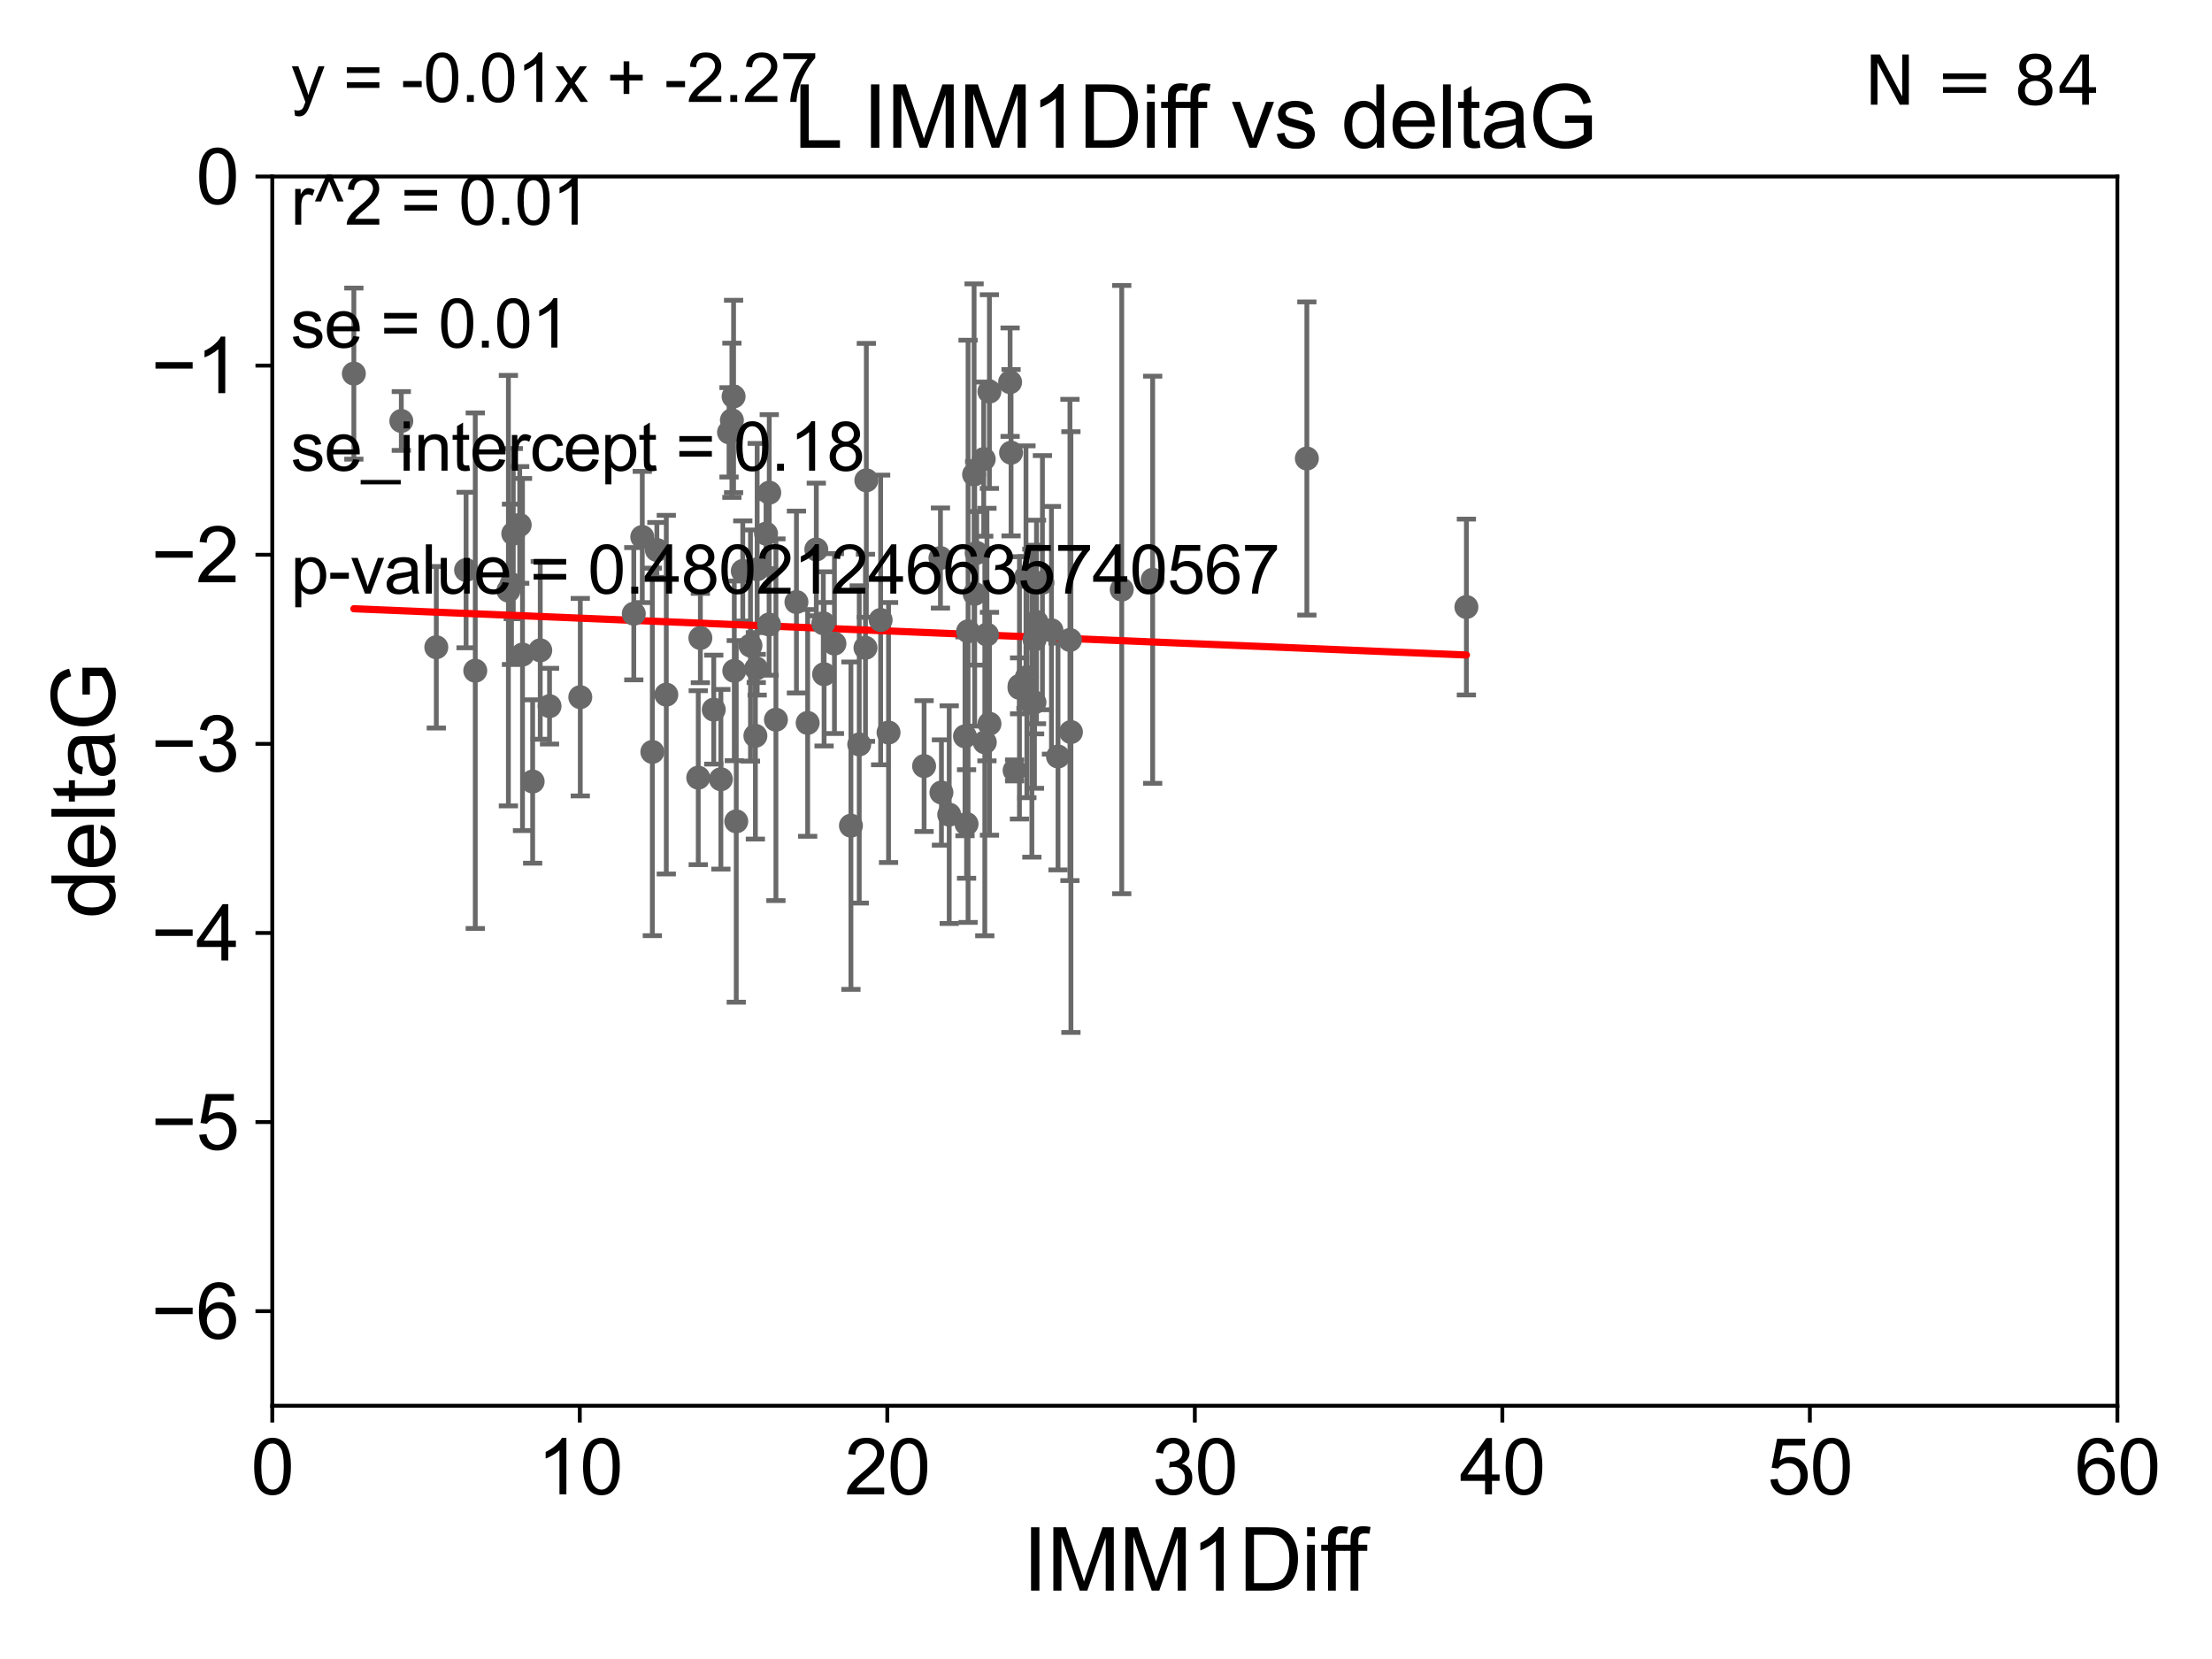 <?xml version="1.0" encoding="utf-8" standalone="no"?>
<!DOCTYPE svg PUBLIC "-//W3C//DTD SVG 1.1//EN"
  "http://www.w3.org/Graphics/SVG/1.1/DTD/svg11.dtd">
<svg xmlns:xlink="http://www.w3.org/1999/xlink" width="460.8pt" height="345.6pt" viewBox="0 0 460.8 345.6" xmlns="http://www.w3.org/2000/svg" version="1.1">
 <defs>
  <style type="text/css">*{stroke-linejoin: round; stroke-linecap: butt}</style>
 </defs>
 <g id="figure_1">
  <g id="patch_1">
   <path d="M 0 345.6 
L 460.8 345.6 
L 460.8 0 
L 0 0 
z
" style="fill: #ffffff"/>
  </g>
  <g id="axes_1">
   <g id="patch_2">
    <path d="M 56.72 292.84 
L 441.09 292.84 
L 441.09 36.775 
L 56.72 36.775 
z
" style="fill: #ffffff"/>
   </g>
   <g id="PathCollection_1">
    <defs>
     <path id="m0a2b05e888" d="M 0 1.118 
C 0.297 1.118 0.581 1 0.791 0.791 
C 1 0.581 1.118 0.297 1.118 0 
C 1.118 -0.297 1 -0.581 0.791 -0.791 
C 0.581 -1 0.297 -1.118 0 -1.118 
C -0.297 -1.118 -0.581 -1 -0.791 -0.791 
C -1 -0.581 -1.118 -0.297 -1.118 0 
C -1.118 0.297 -1 0.581 -0.791 0.791 
C -0.581 1 -0.297 1.118 0 1.118 
z
" style="stroke: #696969"/>
    </defs>
    <g clip-path="url(#p9ae2e54e4e)">
     <use xlink:href="#m0a2b05e888" x="120.884" y="145.23" style="fill: #696969; stroke: #696969"/>
     <use xlink:href="#m0a2b05e888" x="83.6" y="87.698" style="fill: #696969; stroke: #696969"/>
     <use xlink:href="#m0a2b05e888" x="108.847" y="136.355" style="fill: #696969; stroke: #696969"/>
     <use xlink:href="#m0a2b05e888" x="114.478" y="147.105" style="fill: #696969; stroke: #696969"/>
     <use xlink:href="#m0a2b05e888" x="99.007" y="139.721" style="fill: #696969; stroke: #696969"/>
     <use xlink:href="#m0a2b05e888" x="73.716" y="77.828" style="fill: #696969; stroke: #696969"/>
     <use xlink:href="#m0a2b05e888" x="97.092" y="118.746" style="fill: #696969; stroke: #696969"/>
     <use xlink:href="#m0a2b05e888" x="90.89" y="134.833" style="fill: #696969; stroke: #696969"/>
     <use xlink:href="#m0a2b05e888" x="112.543" y="135.476" style="fill: #696969; stroke: #696969"/>
     <use xlink:href="#m0a2b05e888" x="106.925" y="111.165" style="fill: #696969; stroke: #696969"/>
     <use xlink:href="#m0a2b05e888" x="106.554" y="121.725" style="fill: #696969; stroke: #696969"/>
     <use xlink:href="#m0a2b05e888" x="138.802" y="144.71" style="fill: #696969; stroke: #696969"/>
     <use xlink:href="#m0a2b05e888" x="133.799" y="111.86" style="fill: #696969; stroke: #696969"/>
     <use xlink:href="#m0a2b05e888" x="150.173" y="162.332" style="fill: #696969; stroke: #696969"/>
     <use xlink:href="#m0a2b05e888" x="108.264" y="109.347" style="fill: #696969; stroke: #696969"/>
     <use xlink:href="#m0a2b05e888" x="110.961" y="162.803" style="fill: #696969; stroke: #696969"/>
     <use xlink:href="#m0a2b05e888" x="183.453" y="129.151" style="fill: #696969; stroke: #696969"/>
     <use xlink:href="#m0a2b05e888" x="145.458" y="162.001" style="fill: #696969; stroke: #696969"/>
     <use xlink:href="#m0a2b05e888" x="157.732" y="118.588" style="fill: #696969; stroke: #696969"/>
     <use xlink:href="#m0a2b05e888" x="148.687" y="147.828" style="fill: #696969; stroke: #696969"/>
     <use xlink:href="#m0a2b05e888" x="132.031" y="127.849" style="fill: #696969; stroke: #696969"/>
     <use xlink:href="#m0a2b05e888" x="105.907" y="123.041" style="fill: #696969; stroke: #696969"/>
     <use xlink:href="#m0a2b05e888" x="219.039" y="131.298" style="fill: #696969; stroke: #696969"/>
     <use xlink:href="#m0a2b05e888" x="203.453" y="115.177" style="fill: #696969; stroke: #696969"/>
     <use xlink:href="#m0a2b05e888" x="168.251" y="150.598" style="fill: #696969; stroke: #696969"/>
     <use xlink:href="#m0a2b05e888" x="272.243" y="95.513" style="fill: #696969; stroke: #696969"/>
     <use xlink:href="#m0a2b05e888" x="195.913" y="116.248" style="fill: #696969; stroke: #696969"/>
     <use xlink:href="#m0a2b05e888" x="160.25" y="102.633" style="fill: #696969; stroke: #696969"/>
     <use xlink:href="#m0a2b05e888" x="136.836" y="114.563" style="fill: #696969; stroke: #696969"/>
     <use xlink:href="#m0a2b05e888" x="171.672" y="140.453" style="fill: #696969; stroke: #696969"/>
     <use xlink:href="#m0a2b05e888" x="192.505" y="159.59" style="fill: #696969; stroke: #696969"/>
     <use xlink:href="#m0a2b05e888" x="135.894" y="156.638" style="fill: #696969; stroke: #696969"/>
     <use xlink:href="#m0a2b05e888" x="217.156" y="121.383" style="fill: #696969; stroke: #696969"/>
     <use xlink:href="#m0a2b05e888" x="196.118" y="165.093" style="fill: #696969; stroke: #696969"/>
     <use xlink:href="#m0a2b05e888" x="180.295" y="134.949" style="fill: #696969; stroke: #696969"/>
     <use xlink:href="#m0a2b05e888" x="152.966" y="139.749" style="fill: #696969; stroke: #696969"/>
     <use xlink:href="#m0a2b05e888" x="145.9" y="132.909" style="fill: #696969; stroke: #696969"/>
     <use xlink:href="#m0a2b05e888" x="156.336" y="134.477" style="fill: #696969; stroke: #696969"/>
     <use xlink:href="#m0a2b05e888" x="215.497" y="146.328" style="fill: #696969; stroke: #696969"/>
     <use xlink:href="#m0a2b05e888" x="213.915" y="141.058" style="fill: #696969; stroke: #696969"/>
     <use xlink:href="#m0a2b05e888" x="157.361" y="153.286" style="fill: #696969; stroke: #696969"/>
     <use xlink:href="#m0a2b05e888" x="202.922" y="98.847" style="fill: #696969; stroke: #696969"/>
     <use xlink:href="#m0a2b05e888" x="197.739" y="169.707" style="fill: #696969; stroke: #696969"/>
     <use xlink:href="#m0a2b05e888" x="210.423" y="79.61" style="fill: #696969; stroke: #696969"/>
     <use xlink:href="#m0a2b05e888" x="157.54" y="139.25" style="fill: #696969; stroke: #696969"/>
     <use xlink:href="#m0a2b05e888" x="211.365" y="160.492" style="fill: #696969; stroke: #696969"/>
     <use xlink:href="#m0a2b05e888" x="171.506" y="129.836" style="fill: #696969; stroke: #696969"/>
     <use xlink:href="#m0a2b05e888" x="161.64" y="149.932" style="fill: #696969; stroke: #696969"/>
     <use xlink:href="#m0a2b05e888" x="201.025" y="153.394" style="fill: #696969; stroke: #696969"/>
     <use xlink:href="#m0a2b05e888" x="173.831" y="134.073" style="fill: #696969; stroke: #696969"/>
     <use xlink:href="#m0a2b05e888" x="185.1" y="152.601" style="fill: #696969; stroke: #696969"/>
     <use xlink:href="#m0a2b05e888" x="152.467" y="87.548" style="fill: #696969; stroke: #696969"/>
     <use xlink:href="#m0a2b05e888" x="152.819" y="82.591" style="fill: #696969; stroke: #696969"/>
     <use xlink:href="#m0a2b05e888" x="154.734" y="118.947" style="fill: #696969; stroke: #696969"/>
     <use xlink:href="#m0a2b05e888" x="240.122" y="120.771" style="fill: #696969; stroke: #696969"/>
     <use xlink:href="#m0a2b05e888" x="180.474" y="100.063" style="fill: #696969; stroke: #696969"/>
     <use xlink:href="#m0a2b05e888" x="201.666" y="131.513" style="fill: #696969; stroke: #696969"/>
     <use xlink:href="#m0a2b05e888" x="222.89" y="133.315" style="fill: #696969; stroke: #696969"/>
     <use xlink:href="#m0a2b05e888" x="204.927" y="95.642" style="fill: #696969; stroke: #696969"/>
     <use xlink:href="#m0a2b05e888" x="210.622" y="94.308" style="fill: #696969; stroke: #696969"/>
     <use xlink:href="#m0a2b05e888" x="212.371" y="143.294" style="fill: #696969; stroke: #696969"/>
     <use xlink:href="#m0a2b05e888" x="305.478" y="126.456" style="fill: #696969; stroke: #696969"/>
     <use xlink:href="#m0a2b05e888" x="220.404" y="157.595" style="fill: #696969; stroke: #696969"/>
     <use xlink:href="#m0a2b05e888" x="201.352" y="171.65" style="fill: #696969; stroke: #696969"/>
     <use xlink:href="#m0a2b05e888" x="214.959" y="146.477" style="fill: #696969; stroke: #696969"/>
     <use xlink:href="#m0a2b05e888" x="203.043" y="123.712" style="fill: #696969; stroke: #696969"/>
     <use xlink:href="#m0a2b05e888" x="178.995" y="155.078" style="fill: #696969; stroke: #696969"/>
     <use xlink:href="#m0a2b05e888" x="206.125" y="150.773" style="fill: #696969; stroke: #696969"/>
     <use xlink:href="#m0a2b05e888" x="159.577" y="111.173" style="fill: #696969; stroke: #696969"/>
     <use xlink:href="#m0a2b05e888" x="223.095" y="152.5" style="fill: #696969; stroke: #696969"/>
     <use xlink:href="#m0a2b05e888" x="205.151" y="154.635" style="fill: #696969; stroke: #696969"/>
     <use xlink:href="#m0a2b05e888" x="213.729" y="120.238" style="fill: #696969; stroke: #696969"/>
     <use xlink:href="#m0a2b05e888" x="206.112" y="81.574" style="fill: #696969; stroke: #696969"/>
     <use xlink:href="#m0a2b05e888" x="177.265" y="172.002" style="fill: #696969; stroke: #696969"/>
     <use xlink:href="#m0a2b05e888" x="151.871" y="90.064" style="fill: #696969; stroke: #696969"/>
     <use xlink:href="#m0a2b05e888" x="233.678" y="122.821" style="fill: #696969; stroke: #696969"/>
     <use xlink:href="#m0a2b05e888" x="165.913" y="125.417" style="fill: #696969; stroke: #696969"/>
     <use xlink:href="#m0a2b05e888" x="205.599" y="132.193" style="fill: #696969; stroke: #696969"/>
     <use xlink:href="#m0a2b05e888" x="153.376" y="171.105" style="fill: #696969; stroke: #696969"/>
     <use xlink:href="#m0a2b05e888" x="160.218" y="130.093" style="fill: #696969; stroke: #696969"/>
     <use xlink:href="#m0a2b05e888" x="170.051" y="114.464" style="fill: #696969; stroke: #696969"/>
     <use xlink:href="#m0a2b05e888" x="215.522" y="133.234" style="fill: #696969; stroke: #696969"/>
     <use xlink:href="#m0a2b05e888" x="215.92" y="129.563" style="fill: #696969; stroke: #696969"/>
     <use xlink:href="#m0a2b05e888" x="212.396" y="142.874" style="fill: #696969; stroke: #696969"/>
    </g>
   </g>
   <g id="matplotlib.axis_1">
    <g id="xtick_1">
     <g id="line2d_1">
      <defs>
       <path id="m41f924fb8f" d="M 0 0 
L 0 3.5 
" style="stroke: #000000; stroke-width: 0.8"/>
      </defs>
      <g>
       <use xlink:href="#m41f924fb8f" x="56.72" y="292.84" style="stroke: #000000; stroke-width: 0.8"/>
      </g>
     </g>
     <g id="text_1">
      <!-- 0 -->
      <g transform="translate(52.271 311.293)scale(0.16 -0.16)">
       <defs>
        <path id="ArialMT-30" d="M 266 2259 
Q 266 3072 433 3567 
Q 600 4063 929 4331 
Q 1259 4600 1759 4600 
Q 2128 4600 2406 4451 
Q 2684 4303 2865 4023 
Q 3047 3744 3150 3342 
Q 3253 2941 3253 2259 
Q 3253 1453 3087 958 
Q 2922 463 2592 192 
Q 2263 -78 1759 -78 
Q 1097 -78 719 397 
Q 266 969 266 2259 
z
M 844 2259 
Q 844 1131 1108 757 
Q 1372 384 1759 384 
Q 2147 384 2411 759 
Q 2675 1134 2675 2259 
Q 2675 3391 2411 3762 
Q 2147 4134 1753 4134 
Q 1366 4134 1134 3806 
Q 844 3388 844 2259 
z
" transform="scale(0.016)"/>
       </defs>
       <use xlink:href="#ArialMT-30"/>
      </g>
     </g>
    </g>
    <g id="xtick_2">
     <g id="line2d_2">
      <g>
       <use xlink:href="#m41f924fb8f" x="120.782" y="292.84" style="stroke: #000000; stroke-width: 0.8"/>
      </g>
     </g>
     <g id="text_2">
      <!-- 10 -->
      <g transform="translate(111.884 311.293)scale(0.16 -0.16)">
       <defs>
        <path id="ArialMT-31" d="M 2384 0 
L 1822 0 
L 1822 3584 
Q 1619 3391 1289 3197 
Q 959 3003 697 2906 
L 697 3450 
Q 1169 3672 1522 3987 
Q 1875 4303 2022 4600 
L 2384 4600 
L 2384 0 
z
" transform="scale(0.016)"/>
       </defs>
       <use xlink:href="#ArialMT-31"/>
       <use xlink:href="#ArialMT-30" x="55.615"/>
      </g>
     </g>
    </g>
    <g id="xtick_3">
     <g id="line2d_3">
      <g>
       <use xlink:href="#m41f924fb8f" x="184.843" y="292.84" style="stroke: #000000; stroke-width: 0.8"/>
      </g>
     </g>
     <g id="text_3">
      <!-- 20 -->
      <g transform="translate(175.946 311.293)scale(0.16 -0.16)">
       <defs>
        <path id="ArialMT-32" d="M 3222 541 
L 3222 0 
L 194 0 
Q 188 203 259 391 
Q 375 700 629 1000 
Q 884 1300 1366 1694 
Q 2113 2306 2375 2664 
Q 2638 3022 2638 3341 
Q 2638 3675 2398 3904 
Q 2159 4134 1775 4134 
Q 1369 4134 1125 3890 
Q 881 3647 878 3216 
L 300 3275 
Q 359 3922 746 4261 
Q 1134 4600 1788 4600 
Q 2447 4600 2831 4234 
Q 3216 3869 3216 3328 
Q 3216 3053 3103 2787 
Q 2991 2522 2730 2228 
Q 2469 1934 1863 1422 
Q 1356 997 1212 845 
Q 1069 694 975 541 
L 3222 541 
z
" transform="scale(0.016)"/>
       </defs>
       <use xlink:href="#ArialMT-32"/>
       <use xlink:href="#ArialMT-30" x="55.615"/>
      </g>
     </g>
    </g>
    <g id="xtick_4">
     <g id="line2d_4">
      <g>
       <use xlink:href="#m41f924fb8f" x="248.905" y="292.84" style="stroke: #000000; stroke-width: 0.8"/>
      </g>
     </g>
     <g id="text_4">
      <!-- 30 -->
      <g transform="translate(240.007 311.293)scale(0.16 -0.16)">
       <defs>
        <path id="ArialMT-33" d="M 269 1209 
L 831 1284 
Q 928 806 1161 595 
Q 1394 384 1728 384 
Q 2125 384 2398 659 
Q 2672 934 2672 1341 
Q 2672 1728 2419 1979 
Q 2166 2231 1775 2231 
Q 1616 2231 1378 2169 
L 1441 2663 
Q 1497 2656 1531 2656 
Q 1891 2656 2178 2843 
Q 2466 3031 2466 3422 
Q 2466 3731 2256 3934 
Q 2047 4138 1716 4138 
Q 1388 4138 1169 3931 
Q 950 3725 888 3313 
L 325 3413 
Q 428 3978 793 4289 
Q 1159 4600 1703 4600 
Q 2078 4600 2393 4439 
Q 2709 4278 2876 4000 
Q 3044 3722 3044 3409 
Q 3044 3113 2884 2869 
Q 2725 2625 2413 2481 
Q 2819 2388 3044 2092 
Q 3269 1797 3269 1353 
Q 3269 753 2831 336 
Q 2394 -81 1725 -81 
Q 1122 -81 723 278 
Q 325 638 269 1209 
z
" transform="scale(0.016)"/>
       </defs>
       <use xlink:href="#ArialMT-33"/>
       <use xlink:href="#ArialMT-30" x="55.615"/>
      </g>
     </g>
    </g>
    <g id="xtick_5">
     <g id="line2d_5">
      <g>
       <use xlink:href="#m41f924fb8f" x="312.967" y="292.84" style="stroke: #000000; stroke-width: 0.8"/>
      </g>
     </g>
     <g id="text_5">
      <!-- 40 -->
      <g transform="translate(304.069 311.293)scale(0.16 -0.16)">
       <defs>
        <path id="ArialMT-34" d="M 2069 0 
L 2069 1097 
L 81 1097 
L 81 1613 
L 2172 4581 
L 2631 4581 
L 2631 1613 
L 3250 1613 
L 3250 1097 
L 2631 1097 
L 2631 0 
L 2069 0 
z
M 2069 1613 
L 2069 3678 
L 634 1613 
L 2069 1613 
z
" transform="scale(0.016)"/>
       </defs>
       <use xlink:href="#ArialMT-34"/>
       <use xlink:href="#ArialMT-30" x="55.615"/>
      </g>
     </g>
    </g>
    <g id="xtick_6">
     <g id="line2d_6">
      <g>
       <use xlink:href="#m41f924fb8f" x="377.028" y="292.84" style="stroke: #000000; stroke-width: 0.8"/>
      </g>
     </g>
     <g id="text_6">
      <!-- 50 -->
      <g transform="translate(368.131 311.293)scale(0.16 -0.16)">
       <defs>
        <path id="ArialMT-35" d="M 266 1200 
L 856 1250 
Q 922 819 1161 601 
Q 1400 384 1738 384 
Q 2144 384 2425 690 
Q 2706 997 2706 1503 
Q 2706 1984 2436 2262 
Q 2166 2541 1728 2541 
Q 1456 2541 1237 2417 
Q 1019 2294 894 2097 
L 366 2166 
L 809 4519 
L 3088 4519 
L 3088 3981 
L 1259 3981 
L 1013 2750 
Q 1425 3038 1878 3038 
Q 2478 3038 2890 2622 
Q 3303 2206 3303 1553 
Q 3303 931 2941 478 
Q 2500 -78 1738 -78 
Q 1113 -78 717 272 
Q 322 622 266 1200 
z
" transform="scale(0.016)"/>
       </defs>
       <use xlink:href="#ArialMT-35"/>
       <use xlink:href="#ArialMT-30" x="55.615"/>
      </g>
     </g>
    </g>
    <g id="xtick_7">
     <g id="line2d_7">
      <g>
       <use xlink:href="#m41f924fb8f" x="441.09" y="292.84" style="stroke: #000000; stroke-width: 0.8"/>
      </g>
     </g>
     <g id="text_7">
      <!-- 60 -->
      <g transform="translate(432.192 311.293)scale(0.16 -0.16)">
       <defs>
        <path id="ArialMT-36" d="M 3184 3459 
L 2625 3416 
Q 2550 3747 2413 3897 
Q 2184 4138 1850 4138 
Q 1581 4138 1378 3988 
Q 1113 3794 959 3422 
Q 806 3050 800 2363 
Q 1003 2672 1297 2822 
Q 1591 2972 1913 2972 
Q 2475 2972 2870 2558 
Q 3266 2144 3266 1488 
Q 3266 1056 3080 686 
Q 2894 316 2569 119 
Q 2244 -78 1831 -78 
Q 1128 -78 684 439 
Q 241 956 241 2144 
Q 241 3472 731 4075 
Q 1159 4600 1884 4600 
Q 2425 4600 2770 4297 
Q 3116 3994 3184 3459 
z
M 888 1484 
Q 888 1194 1011 928 
Q 1134 663 1356 523 
Q 1578 384 1822 384 
Q 2178 384 2434 671 
Q 2691 959 2691 1453 
Q 2691 1928 2437 2201 
Q 2184 2475 1800 2475 
Q 1419 2475 1153 2201 
Q 888 1928 888 1484 
z
" transform="scale(0.016)"/>
       </defs>
       <use xlink:href="#ArialMT-36"/>
       <use xlink:href="#ArialMT-30" x="55.615"/>
      </g>
     </g>
    </g>
    <g id="text_8">
     <!-- IMM1Diff -->
     <g transform="translate(213.064 331.357)scale(0.18 -0.18)">
      <defs>
       <path id="ArialMT-49" d="M 597 0 
L 597 4581 
L 1203 4581 
L 1203 0 
L 597 0 
z
" transform="scale(0.016)"/>
       <path id="ArialMT-4d" d="M 475 0 
L 475 4581 
L 1388 4581 
L 2472 1338 
Q 2622 884 2691 659 
Q 2769 909 2934 1394 
L 4031 4581 
L 4847 4581 
L 4847 0 
L 4263 0 
L 4263 3834 
L 2931 0 
L 2384 0 
L 1059 3900 
L 1059 0 
L 475 0 
z
" transform="scale(0.016)"/>
       <path id="ArialMT-44" d="M 494 0 
L 494 4581 
L 2072 4581 
Q 2606 4581 2888 4516 
Q 3281 4425 3559 4188 
Q 3922 3881 4101 3404 
Q 4281 2928 4281 2316 
Q 4281 1794 4159 1391 
Q 4038 988 3847 723 
Q 3656 459 3429 307 
Q 3203 156 2883 78 
Q 2563 0 2147 0 
L 494 0 
z
M 1100 541 
L 2078 541 
Q 2531 541 2789 625 
Q 3047 709 3200 863 
Q 3416 1078 3536 1442 
Q 3656 1806 3656 2325 
Q 3656 3044 3420 3430 
Q 3184 3816 2847 3947 
Q 2603 4041 2063 4041 
L 1100 4041 
L 1100 541 
z
" transform="scale(0.016)"/>
       <path id="ArialMT-69" d="M 425 3934 
L 425 4581 
L 988 4581 
L 988 3934 
L 425 3934 
z
M 425 0 
L 425 3319 
L 988 3319 
L 988 0 
L 425 0 
z
" transform="scale(0.016)"/>
       <path id="ArialMT-66" d="M 556 0 
L 556 2881 
L 59 2881 
L 59 3319 
L 556 3319 
L 556 3672 
Q 556 4006 616 4169 
Q 697 4388 901 4523 
Q 1106 4659 1475 4659 
Q 1713 4659 2000 4603 
L 1916 4113 
Q 1741 4144 1584 4144 
Q 1328 4144 1222 4034 
Q 1116 3925 1116 3625 
L 1116 3319 
L 1763 3319 
L 1763 2881 
L 1116 2881 
L 1116 0 
L 556 0 
z
" transform="scale(0.016)"/>
      </defs>
      <use xlink:href="#ArialMT-49"/>
      <use xlink:href="#ArialMT-4d" x="27.783"/>
      <use xlink:href="#ArialMT-4d" x="111.084"/>
      <use xlink:href="#ArialMT-31" x="194.385"/>
      <use xlink:href="#ArialMT-44" x="250"/>
      <use xlink:href="#ArialMT-69" x="322.217"/>
      <use xlink:href="#ArialMT-66" x="344.434"/>
      <use xlink:href="#ArialMT-66" x="370.467"/>
     </g>
    </g>
   </g>
   <g id="matplotlib.axis_2">
    <g id="ytick_1">
     <g id="line2d_8">
      <defs>
       <path id="mf16a592c98" d="M 0 0 
L -3.5 0 
" style="stroke: #000000; stroke-width: 0.8"/>
      </defs>
      <g>
       <use xlink:href="#mf16a592c98" x="56.72" y="273.143" style="stroke: #000000; stroke-width: 0.8"/>
      </g>
     </g>
     <g id="text_9">
      <!-- −6 -->
      <g transform="translate(31.477 278.869)scale(0.16 -0.16)">
       <defs>
        <path id="ArialMT-2212" d="M 3381 1997 
L 356 1997 
L 356 2522 
L 3381 2522 
L 3381 1997 
z
" transform="scale(0.016)"/>
       </defs>
       <use xlink:href="#ArialMT-2212"/>
       <use xlink:href="#ArialMT-36" x="58.398"/>
      </g>
     </g>
    </g>
    <g id="ytick_2">
     <g id="line2d_9">
      <g>
       <use xlink:href="#mf16a592c98" x="56.72" y="233.748" style="stroke: #000000; stroke-width: 0.8"/>
      </g>
     </g>
     <g id="text_10">
      <!-- −5 -->
      <g transform="translate(31.477 239.474)scale(0.16 -0.16)">
       <use xlink:href="#ArialMT-2212"/>
       <use xlink:href="#ArialMT-35" x="58.398"/>
      </g>
     </g>
    </g>
    <g id="ytick_3">
     <g id="line2d_10">
      <g>
       <use xlink:href="#mf16a592c98" x="56.72" y="194.353" style="stroke: #000000; stroke-width: 0.8"/>
      </g>
     </g>
     <g id="text_11">
      <!-- −4 -->
      <g transform="translate(31.477 200.08)scale(0.16 -0.16)">
       <use xlink:href="#ArialMT-2212"/>
       <use xlink:href="#ArialMT-34" x="58.398"/>
      </g>
     </g>
    </g>
    <g id="ytick_4">
     <g id="line2d_11">
      <g>
       <use xlink:href="#mf16a592c98" x="56.72" y="154.959" style="stroke: #000000; stroke-width: 0.8"/>
      </g>
     </g>
     <g id="text_12">
      <!-- −3 -->
      <g transform="translate(31.477 160.685)scale(0.16 -0.16)">
       <use xlink:href="#ArialMT-2212"/>
       <use xlink:href="#ArialMT-33" x="58.398"/>
      </g>
     </g>
    </g>
    <g id="ytick_5">
     <g id="line2d_12">
      <g>
       <use xlink:href="#mf16a592c98" x="56.72" y="115.564" style="stroke: #000000; stroke-width: 0.8"/>
      </g>
     </g>
     <g id="text_13">
      <!-- −2 -->
      <g transform="translate(31.477 121.29)scale(0.16 -0.16)">
       <use xlink:href="#ArialMT-2212"/>
       <use xlink:href="#ArialMT-32" x="58.398"/>
      </g>
     </g>
    </g>
    <g id="ytick_6">
     <g id="line2d_13">
      <g>
       <use xlink:href="#mf16a592c98" x="56.72" y="76.17" style="stroke: #000000; stroke-width: 0.8"/>
      </g>
     </g>
     <g id="text_14">
      <!-- −1 -->
      <g transform="translate(31.477 81.896)scale(0.16 -0.16)">
       <use xlink:href="#ArialMT-2212"/>
       <use xlink:href="#ArialMT-31" x="58.398"/>
      </g>
     </g>
    </g>
    <g id="ytick_7">
     <g id="line2d_14">
      <g>
       <use xlink:href="#mf16a592c98" x="56.72" y="36.775" style="stroke: #000000; stroke-width: 0.8"/>
      </g>
     </g>
     <g id="text_15">
      <!-- 0 -->
      <g transform="translate(40.822 42.501)scale(0.16 -0.16)">
       <use xlink:href="#ArialMT-30"/>
      </g>
     </g>
    </g>
    <g id="text_16">
     <!-- deltaG -->
     <g transform="translate(23.9 191.322)rotate(-90)scale(0.18 -0.18)">
      <defs>
       <path id="ArialMT-64" d="M 2575 0 
L 2575 419 
Q 2259 -75 1647 -75 
Q 1250 -75 917 144 
Q 584 363 401 755 
Q 219 1147 219 1656 
Q 219 2153 384 2558 
Q 550 2963 881 3178 
Q 1213 3394 1622 3394 
Q 1922 3394 2156 3267 
Q 2391 3141 2538 2938 
L 2538 4581 
L 3097 4581 
L 3097 0 
L 2575 0 
z
M 797 1656 
Q 797 1019 1065 703 
Q 1334 388 1700 388 
Q 2069 388 2326 689 
Q 2584 991 2584 1609 
Q 2584 2291 2321 2609 
Q 2059 2928 1675 2928 
Q 1300 2928 1048 2622 
Q 797 2316 797 1656 
z
" transform="scale(0.016)"/>
       <path id="ArialMT-65" d="M 2694 1069 
L 3275 997 
Q 3138 488 2766 206 
Q 2394 -75 1816 -75 
Q 1088 -75 661 373 
Q 234 822 234 1631 
Q 234 2469 665 2931 
Q 1097 3394 1784 3394 
Q 2450 3394 2872 2941 
Q 3294 2488 3294 1666 
Q 3294 1616 3291 1516 
L 816 1516 
Q 847 969 1125 678 
Q 1403 388 1819 388 
Q 2128 388 2347 550 
Q 2566 713 2694 1069 
z
M 847 1978 
L 2700 1978 
Q 2663 2397 2488 2606 
Q 2219 2931 1791 2931 
Q 1403 2931 1139 2672 
Q 875 2413 847 1978 
z
" transform="scale(0.016)"/>
       <path id="ArialMT-6c" d="M 409 0 
L 409 4581 
L 972 4581 
L 972 0 
L 409 0 
z
" transform="scale(0.016)"/>
       <path id="ArialMT-74" d="M 1650 503 
L 1731 6 
Q 1494 -44 1306 -44 
Q 1000 -44 831 53 
Q 663 150 594 308 
Q 525 466 525 972 
L 525 2881 
L 113 2881 
L 113 3319 
L 525 3319 
L 525 4141 
L 1084 4478 
L 1084 3319 
L 1650 3319 
L 1650 2881 
L 1084 2881 
L 1084 941 
Q 1084 700 1114 631 
Q 1144 563 1211 522 
Q 1278 481 1403 481 
Q 1497 481 1650 503 
z
" transform="scale(0.016)"/>
       <path id="ArialMT-61" d="M 2588 409 
Q 2275 144 1986 34 
Q 1697 -75 1366 -75 
Q 819 -75 525 192 
Q 231 459 231 875 
Q 231 1119 342 1320 
Q 453 1522 633 1644 
Q 813 1766 1038 1828 
Q 1203 1872 1538 1913 
Q 2219 1994 2541 2106 
Q 2544 2222 2544 2253 
Q 2544 2597 2384 2738 
Q 2169 2928 1744 2928 
Q 1347 2928 1158 2789 
Q 969 2650 878 2297 
L 328 2372 
Q 403 2725 575 2942 
Q 747 3159 1072 3276 
Q 1397 3394 1825 3394 
Q 2250 3394 2515 3294 
Q 2781 3194 2906 3042 
Q 3031 2891 3081 2659 
Q 3109 2516 3109 2141 
L 3109 1391 
Q 3109 606 3145 398 
Q 3181 191 3288 0 
L 2700 0 
Q 2613 175 2588 409 
z
M 2541 1666 
Q 2234 1541 1622 1453 
Q 1275 1403 1131 1340 
Q 988 1278 909 1158 
Q 831 1038 831 891 
Q 831 666 1001 516 
Q 1172 366 1500 366 
Q 1825 366 2078 508 
Q 2331 650 2450 897 
Q 2541 1088 2541 1459 
L 2541 1666 
z
" transform="scale(0.016)"/>
       <path id="ArialMT-47" d="M 2638 1797 
L 2638 2334 
L 4578 2338 
L 4578 638 
Q 4131 281 3656 101 
Q 3181 -78 2681 -78 
Q 2006 -78 1454 211 
Q 903 500 622 1047 
Q 341 1594 341 2269 
Q 341 2938 620 3517 
Q 900 4097 1425 4378 
Q 1950 4659 2634 4659 
Q 3131 4659 3532 4498 
Q 3934 4338 4162 4050 
Q 4391 3763 4509 3300 
L 3963 3150 
Q 3859 3500 3706 3700 
Q 3553 3900 3268 4020 
Q 2984 4141 2638 4141 
Q 2222 4141 1919 4014 
Q 1616 3888 1430 3681 
Q 1244 3475 1141 3228 
Q 966 2803 966 2306 
Q 966 1694 1177 1281 
Q 1388 869 1791 669 
Q 2194 469 2647 469 
Q 3041 469 3416 620 
Q 3791 772 3984 944 
L 3984 1797 
L 2638 1797 
z
" transform="scale(0.016)"/>
      </defs>
      <use xlink:href="#ArialMT-64"/>
      <use xlink:href="#ArialMT-65" x="55.615"/>
      <use xlink:href="#ArialMT-6c" x="111.23"/>
      <use xlink:href="#ArialMT-74" x="133.447"/>
      <use xlink:href="#ArialMT-61" x="161.23"/>
      <use xlink:href="#ArialMT-47" x="216.846"/>
     </g>
    </g>
   </g>
   <g id="LineCollection_1">
    <path d="M 120.884 165.806 
L 120.884 124.654 
" clip-path="url(#p9ae2e54e4e)" style="fill: none; stroke: #696969"/>
    <path d="M 83.6 93.824 
L 83.6 81.573 
" clip-path="url(#p9ae2e54e4e)" style="fill: none; stroke: #696969"/>
    <path d="M 108.847 173.033 
L 108.847 99.676 
" clip-path="url(#p9ae2e54e4e)" style="fill: none; stroke: #696969"/>
    <path d="M 114.478 154.992 
L 114.478 139.219 
" clip-path="url(#p9ae2e54e4e)" style="fill: none; stroke: #696969"/>
    <path d="M 99.007 193.417 
L 99.007 86.025 
" clip-path="url(#p9ae2e54e4e)" style="fill: none; stroke: #696969"/>
    <path d="M 73.716 95.649 
L 73.716 60.008 
" clip-path="url(#p9ae2e54e4e)" style="fill: none; stroke: #696969"/>
    <path d="M 97.092 134.945 
L 97.092 102.547 
" clip-path="url(#p9ae2e54e4e)" style="fill: none; stroke: #696969"/>
    <path d="M 90.89 151.66 
L 90.89 118.007 
" clip-path="url(#p9ae2e54e4e)" style="fill: none; stroke: #696969"/>
    <path d="M 112.543 153.992 
L 112.543 116.96 
" clip-path="url(#p9ae2e54e4e)" style="fill: none; stroke: #696969"/>
    <path d="M 106.925 128.893 
L 106.925 93.437 
" clip-path="url(#p9ae2e54e4e)" style="fill: none; stroke: #696969"/>
    <path d="M 106.554 138.425 
L 106.554 105.025 
" clip-path="url(#p9ae2e54e4e)" style="fill: none; stroke: #696969"/>
    <path d="M 138.802 182.067 
L 138.802 107.352 
" clip-path="url(#p9ae2e54e4e)" style="fill: none; stroke: #696969"/>
    <path d="M 133.799 125.524 
L 133.799 98.195 
" clip-path="url(#p9ae2e54e4e)" style="fill: none; stroke: #696969"/>
    <path d="M 150.173 181.049 
L 150.173 143.615 
" clip-path="url(#p9ae2e54e4e)" style="fill: none; stroke: #696969"/>
    <path d="M 108.264 121.504 
L 108.264 97.189 
" clip-path="url(#p9ae2e54e4e)" style="fill: none; stroke: #696969"/>
    <path d="M 110.961 179.82 
L 110.961 145.786 
" clip-path="url(#p9ae2e54e4e)" style="fill: none; stroke: #696969"/>
    <path d="M 183.453 159.324 
L 183.453 98.977 
" clip-path="url(#p9ae2e54e4e)" style="fill: none; stroke: #696969"/>
    <path d="M 145.458 180.12 
L 145.458 143.883 
" clip-path="url(#p9ae2e54e4e)" style="fill: none; stroke: #696969"/>
    <path d="M 157.732 144.797 
L 157.732 92.379 
" clip-path="url(#p9ae2e54e4e)" style="fill: none; stroke: #696969"/>
    <path d="M 148.687 159.172 
L 148.687 136.484 
" clip-path="url(#p9ae2e54e4e)" style="fill: none; stroke: #696969"/>
    <path d="M 132.031 141.627 
L 132.031 114.071 
" clip-path="url(#p9ae2e54e4e)" style="fill: none; stroke: #696969"/>
    <path d="M 105.907 167.879 
L 105.907 78.203 
" clip-path="url(#p9ae2e54e4e)" style="fill: none; stroke: #696969"/>
    <path d="M 219.039 157.097 
L 219.039 105.499 
" clip-path="url(#p9ae2e54e4e)" style="fill: none; stroke: #696969"/>
    <path d="M 203.453 123.791 
L 203.453 106.563 
" clip-path="url(#p9ae2e54e4e)" style="fill: none; stroke: #696969"/>
    <path d="M 168.251 174.214 
L 168.251 126.981 
" clip-path="url(#p9ae2e54e4e)" style="fill: none; stroke: #696969"/>
    <path d="M 272.243 128.129 
L 272.243 62.896 
" clip-path="url(#p9ae2e54e4e)" style="fill: none; stroke: #696969"/>
    <path d="M 195.913 126.679 
L 195.913 105.817 
" clip-path="url(#p9ae2e54e4e)" style="fill: none; stroke: #696969"/>
    <path d="M 160.25 118.887 
L 160.25 86.379 
" clip-path="url(#p9ae2e54e4e)" style="fill: none; stroke: #696969"/>
    <path d="M 136.836 120.284 
L 136.836 108.841 
" clip-path="url(#p9ae2e54e4e)" style="fill: none; stroke: #696969"/>
    <path d="M 171.672 155.399 
L 171.672 125.507 
" clip-path="url(#p9ae2e54e4e)" style="fill: none; stroke: #696969"/>
    <path d="M 192.505 173.215 
L 192.505 145.966 
" clip-path="url(#p9ae2e54e4e)" style="fill: none; stroke: #696969"/>
    <path d="M 135.894 194.918 
L 135.894 118.357 
" clip-path="url(#p9ae2e54e4e)" style="fill: none; stroke: #696969"/>
    <path d="M 217.156 147.859 
L 217.156 94.907 
" clip-path="url(#p9ae2e54e4e)" style="fill: none; stroke: #696969"/>
    <path d="M 196.118 176.064 
L 196.118 154.122 
" clip-path="url(#p9ae2e54e4e)" style="fill: none; stroke: #696969"/>
    <path d="M 180.295 154.437 
L 180.295 115.462 
" clip-path="url(#p9ae2e54e4e)" style="fill: none; stroke: #696969"/>
    <path d="M 152.966 158.467 
L 152.966 121.031 
" clip-path="url(#p9ae2e54e4e)" style="fill: none; stroke: #696969"/>
    <path d="M 145.9 142.215 
L 145.9 123.603 
" clip-path="url(#p9ae2e54e4e)" style="fill: none; stroke: #696969"/>
    <path d="M 156.336 158.551 
L 156.336 110.403 
" clip-path="url(#p9ae2e54e4e)" style="fill: none; stroke: #696969"/>
    <path d="M 215.497 164.211 
L 215.497 128.446 
" clip-path="url(#p9ae2e54e4e)" style="fill: none; stroke: #696969"/>
    <path d="M 213.915 166.171 
L 213.915 115.946 
" clip-path="url(#p9ae2e54e4e)" style="fill: none; stroke: #696969"/>
    <path d="M 157.361 174.791 
L 157.361 131.781 
" clip-path="url(#p9ae2e54e4e)" style="fill: none; stroke: #696969"/>
    <path d="M 202.922 138.555 
L 202.922 59.139 
" clip-path="url(#p9ae2e54e4e)" style="fill: none; stroke: #696969"/>
    <path d="M 197.739 192.38 
L 197.739 147.034 
" clip-path="url(#p9ae2e54e4e)" style="fill: none; stroke: #696969"/>
    <path d="M 210.423 90.908 
L 210.423 68.312 
" clip-path="url(#p9ae2e54e4e)" style="fill: none; stroke: #696969"/>
    <path d="M 157.54 142.19 
L 157.54 136.31 
" clip-path="url(#p9ae2e54e4e)" style="fill: none; stroke: #696969"/>
    <path d="M 211.365 162.682 
L 211.365 158.302 
" clip-path="url(#p9ae2e54e4e)" style="fill: none; stroke: #696969"/>
    <path d="M 171.506 140.557 
L 171.506 119.114 
" clip-path="url(#p9ae2e54e4e)" style="fill: none; stroke: #696969"/>
    <path d="M 161.64 187.61 
L 161.64 112.254 
" clip-path="url(#p9ae2e54e4e)" style="fill: none; stroke: #696969"/>
    <path d="M 201.025 174.106 
L 201.025 132.682 
" clip-path="url(#p9ae2e54e4e)" style="fill: none; stroke: #696969"/>
    <path d="M 173.831 152.809 
L 173.831 115.337 
" clip-path="url(#p9ae2e54e4e)" style="fill: none; stroke: #696969"/>
    <path d="M 185.1 179.684 
L 185.1 125.519 
" clip-path="url(#p9ae2e54e4e)" style="fill: none; stroke: #696969"/>
    <path d="M 152.467 103.614 
L 152.467 71.483 
" clip-path="url(#p9ae2e54e4e)" style="fill: none; stroke: #696969"/>
    <path d="M 152.819 102.628 
L 152.819 62.553 
" clip-path="url(#p9ae2e54e4e)" style="fill: none; stroke: #696969"/>
    <path d="M 154.734 129.381 
L 154.734 108.513 
" clip-path="url(#p9ae2e54e4e)" style="fill: none; stroke: #696969"/>
    <path d="M 240.122 163.177 
L 240.122 78.364 
" clip-path="url(#p9ae2e54e4e)" style="fill: none; stroke: #696969"/>
    <path d="M 180.474 128.594 
L 180.474 71.532 
" clip-path="url(#p9ae2e54e4e)" style="fill: none; stroke: #696969"/>
    <path d="M 201.666 192.152 
L 201.666 70.874 
" clip-path="url(#p9ae2e54e4e)" style="fill: none; stroke: #696969"/>
    <path d="M 222.89 183.444 
L 222.89 83.187 
" clip-path="url(#p9ae2e54e4e)" style="fill: none; stroke: #696969"/>
    <path d="M 204.927 111.697 
L 204.927 79.586 
" clip-path="url(#p9ae2e54e4e)" style="fill: none; stroke: #696969"/>
    <path d="M 210.622 111.635 
L 210.622 76.98 
" clip-path="url(#p9ae2e54e4e)" style="fill: none; stroke: #696969"/>
    <path d="M 212.371 170.616 
L 212.371 115.973 
" clip-path="url(#p9ae2e54e4e)" style="fill: none; stroke: #696969"/>
    <path d="M 305.478 144.77 
L 305.478 108.143 
" clip-path="url(#p9ae2e54e4e)" style="fill: none; stroke: #696969"/>
    <path d="M 220.404 181.214 
L 220.404 133.976 
" clip-path="url(#p9ae2e54e4e)" style="fill: none; stroke: #696969"/>
    <path d="M 201.352 182.955 
L 201.352 160.345 
" clip-path="url(#p9ae2e54e4e)" style="fill: none; stroke: #696969"/>
    <path d="M 214.959 178.559 
L 214.959 114.396 
" clip-path="url(#p9ae2e54e4e)" style="fill: none; stroke: #696969"/>
    <path d="M 203.043 151.262 
L 203.043 96.162 
" clip-path="url(#p9ae2e54e4e)" style="fill: none; stroke: #696969"/>
    <path d="M 178.995 188.126 
L 178.995 122.029 
" clip-path="url(#p9ae2e54e4e)" style="fill: none; stroke: #696969"/>
    <path d="M 206.125 173.987 
L 206.125 127.559 
" clip-path="url(#p9ae2e54e4e)" style="fill: none; stroke: #696969"/>
    <path d="M 159.577 118.469 
L 159.577 103.878 
" clip-path="url(#p9ae2e54e4e)" style="fill: none; stroke: #696969"/>
    <path d="M 223.095 215.072 
L 223.095 89.927 
" clip-path="url(#p9ae2e54e4e)" style="fill: none; stroke: #696969"/>
    <path d="M 205.151 194.937 
L 205.151 114.334 
" clip-path="url(#p9ae2e54e4e)" style="fill: none; stroke: #696969"/>
    <path d="M 213.729 147.593 
L 213.729 92.883 
" clip-path="url(#p9ae2e54e4e)" style="fill: none; stroke: #696969"/>
    <path d="M 206.112 101.752 
L 206.112 61.395 
" clip-path="url(#p9ae2e54e4e)" style="fill: none; stroke: #696969"/>
    <path d="M 177.265 206.104 
L 177.265 137.899 
" clip-path="url(#p9ae2e54e4e)" style="fill: none; stroke: #696969"/>
    <path d="M 151.871 99.374 
L 151.871 80.754 
" clip-path="url(#p9ae2e54e4e)" style="fill: none; stroke: #696969"/>
    <path d="M 233.678 186.175 
L 233.678 59.466 
" clip-path="url(#p9ae2e54e4e)" style="fill: none; stroke: #696969"/>
    <path d="M 165.913 144.36 
L 165.913 106.473 
" clip-path="url(#p9ae2e54e4e)" style="fill: none; stroke: #696969"/>
    <path d="M 205.599 158.499 
L 205.599 105.886 
" clip-path="url(#p9ae2e54e4e)" style="fill: none; stroke: #696969"/>
    <path d="M 153.376 208.772 
L 153.376 133.438 
" clip-path="url(#p9ae2e54e4e)" style="fill: none; stroke: #696969"/>
    <path d="M 160.218 140.657 
L 160.218 119.529 
" clip-path="url(#p9ae2e54e4e)" style="fill: none; stroke: #696969"/>
    <path d="M 170.051 128.285 
L 170.051 100.642 
" clip-path="url(#p9ae2e54e4e)" style="fill: none; stroke: #696969"/>
    <path d="M 215.522 152.884 
L 215.522 113.584 
" clip-path="url(#p9ae2e54e4e)" style="fill: none; stroke: #696969"/>
    <path d="M 215.92 150.764 
L 215.92 108.361 
" clip-path="url(#p9ae2e54e4e)" style="fill: none; stroke: #696969"/>
    <path d="M 212.396 148.698 
L 212.396 137.05 
" clip-path="url(#p9ae2e54e4e)" style="fill: none; stroke: #696969"/>
   </g>
   <g id="line2d_15">
    <defs>
     <path id="mdd5d616c7e" d="M 2 0 
L -2 -0 
" style="stroke: #696969"/>
    </defs>
    <g clip-path="url(#p9ae2e54e4e)">
     <use xlink:href="#mdd5d616c7e" x="120.884" y="165.806" style="fill: #696969; stroke: #696969"/>
     <use xlink:href="#mdd5d616c7e" x="83.6" y="93.824" style="fill: #696969; stroke: #696969"/>
     <use xlink:href="#mdd5d616c7e" x="108.847" y="173.033" style="fill: #696969; stroke: #696969"/>
     <use xlink:href="#mdd5d616c7e" x="114.478" y="154.992" style="fill: #696969; stroke: #696969"/>
     <use xlink:href="#mdd5d616c7e" x="99.007" y="193.417" style="fill: #696969; stroke: #696969"/>
     <use xlink:href="#mdd5d616c7e" x="73.716" y="95.649" style="fill: #696969; stroke: #696969"/>
     <use xlink:href="#mdd5d616c7e" x="97.092" y="134.945" style="fill: #696969; stroke: #696969"/>
     <use xlink:href="#mdd5d616c7e" x="90.89" y="151.66" style="fill: #696969; stroke: #696969"/>
     <use xlink:href="#mdd5d616c7e" x="112.543" y="153.992" style="fill: #696969; stroke: #696969"/>
     <use xlink:href="#mdd5d616c7e" x="106.925" y="128.893" style="fill: #696969; stroke: #696969"/>
     <use xlink:href="#mdd5d616c7e" x="106.554" y="138.425" style="fill: #696969; stroke: #696969"/>
     <use xlink:href="#mdd5d616c7e" x="138.802" y="182.067" style="fill: #696969; stroke: #696969"/>
     <use xlink:href="#mdd5d616c7e" x="133.799" y="125.524" style="fill: #696969; stroke: #696969"/>
     <use xlink:href="#mdd5d616c7e" x="150.173" y="181.049" style="fill: #696969; stroke: #696969"/>
     <use xlink:href="#mdd5d616c7e" x="108.264" y="121.504" style="fill: #696969; stroke: #696969"/>
     <use xlink:href="#mdd5d616c7e" x="110.961" y="179.82" style="fill: #696969; stroke: #696969"/>
     <use xlink:href="#mdd5d616c7e" x="183.453" y="159.324" style="fill: #696969; stroke: #696969"/>
     <use xlink:href="#mdd5d616c7e" x="145.458" y="180.12" style="fill: #696969; stroke: #696969"/>
     <use xlink:href="#mdd5d616c7e" x="157.732" y="144.797" style="fill: #696969; stroke: #696969"/>
     <use xlink:href="#mdd5d616c7e" x="148.687" y="159.172" style="fill: #696969; stroke: #696969"/>
     <use xlink:href="#mdd5d616c7e" x="132.031" y="141.627" style="fill: #696969; stroke: #696969"/>
     <use xlink:href="#mdd5d616c7e" x="105.907" y="167.879" style="fill: #696969; stroke: #696969"/>
     <use xlink:href="#mdd5d616c7e" x="219.039" y="157.097" style="fill: #696969; stroke: #696969"/>
     <use xlink:href="#mdd5d616c7e" x="203.453" y="123.791" style="fill: #696969; stroke: #696969"/>
     <use xlink:href="#mdd5d616c7e" x="168.251" y="174.214" style="fill: #696969; stroke: #696969"/>
     <use xlink:href="#mdd5d616c7e" x="272.243" y="128.129" style="fill: #696969; stroke: #696969"/>
     <use xlink:href="#mdd5d616c7e" x="195.913" y="126.679" style="fill: #696969; stroke: #696969"/>
     <use xlink:href="#mdd5d616c7e" x="160.25" y="118.887" style="fill: #696969; stroke: #696969"/>
     <use xlink:href="#mdd5d616c7e" x="136.836" y="120.284" style="fill: #696969; stroke: #696969"/>
     <use xlink:href="#mdd5d616c7e" x="171.672" y="155.399" style="fill: #696969; stroke: #696969"/>
     <use xlink:href="#mdd5d616c7e" x="192.505" y="173.215" style="fill: #696969; stroke: #696969"/>
     <use xlink:href="#mdd5d616c7e" x="135.894" y="194.918" style="fill: #696969; stroke: #696969"/>
     <use xlink:href="#mdd5d616c7e" x="217.156" y="147.859" style="fill: #696969; stroke: #696969"/>
     <use xlink:href="#mdd5d616c7e" x="196.118" y="176.064" style="fill: #696969; stroke: #696969"/>
     <use xlink:href="#mdd5d616c7e" x="180.295" y="154.437" style="fill: #696969; stroke: #696969"/>
     <use xlink:href="#mdd5d616c7e" x="152.966" y="158.467" style="fill: #696969; stroke: #696969"/>
     <use xlink:href="#mdd5d616c7e" x="145.9" y="142.215" style="fill: #696969; stroke: #696969"/>
     <use xlink:href="#mdd5d616c7e" x="156.336" y="158.551" style="fill: #696969; stroke: #696969"/>
     <use xlink:href="#mdd5d616c7e" x="215.497" y="164.211" style="fill: #696969; stroke: #696969"/>
     <use xlink:href="#mdd5d616c7e" x="213.915" y="166.171" style="fill: #696969; stroke: #696969"/>
     <use xlink:href="#mdd5d616c7e" x="157.361" y="174.791" style="fill: #696969; stroke: #696969"/>
     <use xlink:href="#mdd5d616c7e" x="202.922" y="138.555" style="fill: #696969; stroke: #696969"/>
     <use xlink:href="#mdd5d616c7e" x="197.739" y="192.38" style="fill: #696969; stroke: #696969"/>
     <use xlink:href="#mdd5d616c7e" x="210.423" y="90.908" style="fill: #696969; stroke: #696969"/>
     <use xlink:href="#mdd5d616c7e" x="157.54" y="142.19" style="fill: #696969; stroke: #696969"/>
     <use xlink:href="#mdd5d616c7e" x="211.365" y="162.682" style="fill: #696969; stroke: #696969"/>
     <use xlink:href="#mdd5d616c7e" x="171.506" y="140.557" style="fill: #696969; stroke: #696969"/>
     <use xlink:href="#mdd5d616c7e" x="161.64" y="187.61" style="fill: #696969; stroke: #696969"/>
     <use xlink:href="#mdd5d616c7e" x="201.025" y="174.106" style="fill: #696969; stroke: #696969"/>
     <use xlink:href="#mdd5d616c7e" x="173.831" y="152.809" style="fill: #696969; stroke: #696969"/>
     <use xlink:href="#mdd5d616c7e" x="185.1" y="179.684" style="fill: #696969; stroke: #696969"/>
     <use xlink:href="#mdd5d616c7e" x="152.467" y="103.614" style="fill: #696969; stroke: #696969"/>
     <use xlink:href="#mdd5d616c7e" x="152.819" y="102.628" style="fill: #696969; stroke: #696969"/>
     <use xlink:href="#mdd5d616c7e" x="154.734" y="129.381" style="fill: #696969; stroke: #696969"/>
     <use xlink:href="#mdd5d616c7e" x="240.122" y="163.177" style="fill: #696969; stroke: #696969"/>
     <use xlink:href="#mdd5d616c7e" x="180.474" y="128.594" style="fill: #696969; stroke: #696969"/>
     <use xlink:href="#mdd5d616c7e" x="201.666" y="192.152" style="fill: #696969; stroke: #696969"/>
     <use xlink:href="#mdd5d616c7e" x="222.89" y="183.444" style="fill: #696969; stroke: #696969"/>
     <use xlink:href="#mdd5d616c7e" x="204.927" y="111.697" style="fill: #696969; stroke: #696969"/>
     <use xlink:href="#mdd5d616c7e" x="210.622" y="111.635" style="fill: #696969; stroke: #696969"/>
     <use xlink:href="#mdd5d616c7e" x="212.371" y="170.616" style="fill: #696969; stroke: #696969"/>
     <use xlink:href="#mdd5d616c7e" x="305.478" y="144.77" style="fill: #696969; stroke: #696969"/>
     <use xlink:href="#mdd5d616c7e" x="220.404" y="181.214" style="fill: #696969; stroke: #696969"/>
     <use xlink:href="#mdd5d616c7e" x="201.352" y="182.955" style="fill: #696969; stroke: #696969"/>
     <use xlink:href="#mdd5d616c7e" x="214.959" y="178.559" style="fill: #696969; stroke: #696969"/>
     <use xlink:href="#mdd5d616c7e" x="203.043" y="151.262" style="fill: #696969; stroke: #696969"/>
     <use xlink:href="#mdd5d616c7e" x="178.995" y="188.126" style="fill: #696969; stroke: #696969"/>
     <use xlink:href="#mdd5d616c7e" x="206.125" y="173.987" style="fill: #696969; stroke: #696969"/>
     <use xlink:href="#mdd5d616c7e" x="159.577" y="118.469" style="fill: #696969; stroke: #696969"/>
     <use xlink:href="#mdd5d616c7e" x="223.095" y="215.072" style="fill: #696969; stroke: #696969"/>
     <use xlink:href="#mdd5d616c7e" x="205.151" y="194.937" style="fill: #696969; stroke: #696969"/>
     <use xlink:href="#mdd5d616c7e" x="213.729" y="147.593" style="fill: #696969; stroke: #696969"/>
     <use xlink:href="#mdd5d616c7e" x="206.112" y="101.752" style="fill: #696969; stroke: #696969"/>
     <use xlink:href="#mdd5d616c7e" x="177.265" y="206.104" style="fill: #696969; stroke: #696969"/>
     <use xlink:href="#mdd5d616c7e" x="151.871" y="99.374" style="fill: #696969; stroke: #696969"/>
     <use xlink:href="#mdd5d616c7e" x="233.678" y="186.175" style="fill: #696969; stroke: #696969"/>
     <use xlink:href="#mdd5d616c7e" x="165.913" y="144.36" style="fill: #696969; stroke: #696969"/>
     <use xlink:href="#mdd5d616c7e" x="205.599" y="158.499" style="fill: #696969; stroke: #696969"/>
     <use xlink:href="#mdd5d616c7e" x="153.376" y="208.772" style="fill: #696969; stroke: #696969"/>
     <use xlink:href="#mdd5d616c7e" x="160.218" y="140.657" style="fill: #696969; stroke: #696969"/>
     <use xlink:href="#mdd5d616c7e" x="170.051" y="128.285" style="fill: #696969; stroke: #696969"/>
     <use xlink:href="#mdd5d616c7e" x="215.522" y="152.884" style="fill: #696969; stroke: #696969"/>
     <use xlink:href="#mdd5d616c7e" x="215.92" y="150.764" style="fill: #696969; stroke: #696969"/>
     <use xlink:href="#mdd5d616c7e" x="212.396" y="148.698" style="fill: #696969; stroke: #696969"/>
    </g>
   </g>
   <g id="line2d_16">
    <g clip-path="url(#p9ae2e54e4e)">
     <use xlink:href="#mdd5d616c7e" x="120.884" y="124.654" style="fill: #696969; stroke: #696969"/>
     <use xlink:href="#mdd5d616c7e" x="83.6" y="81.573" style="fill: #696969; stroke: #696969"/>
     <use xlink:href="#mdd5d616c7e" x="108.847" y="99.676" style="fill: #696969; stroke: #696969"/>
     <use xlink:href="#mdd5d616c7e" x="114.478" y="139.219" style="fill: #696969; stroke: #696969"/>
     <use xlink:href="#mdd5d616c7e" x="99.007" y="86.025" style="fill: #696969; stroke: #696969"/>
     <use xlink:href="#mdd5d616c7e" x="73.716" y="60.008" style="fill: #696969; stroke: #696969"/>
     <use xlink:href="#mdd5d616c7e" x="97.092" y="102.547" style="fill: #696969; stroke: #696969"/>
     <use xlink:href="#mdd5d616c7e" x="90.89" y="118.007" style="fill: #696969; stroke: #696969"/>
     <use xlink:href="#mdd5d616c7e" x="112.543" y="116.96" style="fill: #696969; stroke: #696969"/>
     <use xlink:href="#mdd5d616c7e" x="106.925" y="93.437" style="fill: #696969; stroke: #696969"/>
     <use xlink:href="#mdd5d616c7e" x="106.554" y="105.025" style="fill: #696969; stroke: #696969"/>
     <use xlink:href="#mdd5d616c7e" x="138.802" y="107.352" style="fill: #696969; stroke: #696969"/>
     <use xlink:href="#mdd5d616c7e" x="133.799" y="98.195" style="fill: #696969; stroke: #696969"/>
     <use xlink:href="#mdd5d616c7e" x="150.173" y="143.615" style="fill: #696969; stroke: #696969"/>
     <use xlink:href="#mdd5d616c7e" x="108.264" y="97.189" style="fill: #696969; stroke: #696969"/>
     <use xlink:href="#mdd5d616c7e" x="110.961" y="145.786" style="fill: #696969; stroke: #696969"/>
     <use xlink:href="#mdd5d616c7e" x="183.453" y="98.977" style="fill: #696969; stroke: #696969"/>
     <use xlink:href="#mdd5d616c7e" x="145.458" y="143.883" style="fill: #696969; stroke: #696969"/>
     <use xlink:href="#mdd5d616c7e" x="157.732" y="92.379" style="fill: #696969; stroke: #696969"/>
     <use xlink:href="#mdd5d616c7e" x="148.687" y="136.484" style="fill: #696969; stroke: #696969"/>
     <use xlink:href="#mdd5d616c7e" x="132.031" y="114.071" style="fill: #696969; stroke: #696969"/>
     <use xlink:href="#mdd5d616c7e" x="105.907" y="78.203" style="fill: #696969; stroke: #696969"/>
     <use xlink:href="#mdd5d616c7e" x="219.039" y="105.499" style="fill: #696969; stroke: #696969"/>
     <use xlink:href="#mdd5d616c7e" x="203.453" y="106.563" style="fill: #696969; stroke: #696969"/>
     <use xlink:href="#mdd5d616c7e" x="168.251" y="126.981" style="fill: #696969; stroke: #696969"/>
     <use xlink:href="#mdd5d616c7e" x="272.243" y="62.896" style="fill: #696969; stroke: #696969"/>
     <use xlink:href="#mdd5d616c7e" x="195.913" y="105.817" style="fill: #696969; stroke: #696969"/>
     <use xlink:href="#mdd5d616c7e" x="160.25" y="86.379" style="fill: #696969; stroke: #696969"/>
     <use xlink:href="#mdd5d616c7e" x="136.836" y="108.841" style="fill: #696969; stroke: #696969"/>
     <use xlink:href="#mdd5d616c7e" x="171.672" y="125.507" style="fill: #696969; stroke: #696969"/>
     <use xlink:href="#mdd5d616c7e" x="192.505" y="145.966" style="fill: #696969; stroke: #696969"/>
     <use xlink:href="#mdd5d616c7e" x="135.894" y="118.357" style="fill: #696969; stroke: #696969"/>
     <use xlink:href="#mdd5d616c7e" x="217.156" y="94.907" style="fill: #696969; stroke: #696969"/>
     <use xlink:href="#mdd5d616c7e" x="196.118" y="154.122" style="fill: #696969; stroke: #696969"/>
     <use xlink:href="#mdd5d616c7e" x="180.295" y="115.462" style="fill: #696969; stroke: #696969"/>
     <use xlink:href="#mdd5d616c7e" x="152.966" y="121.031" style="fill: #696969; stroke: #696969"/>
     <use xlink:href="#mdd5d616c7e" x="145.9" y="123.603" style="fill: #696969; stroke: #696969"/>
     <use xlink:href="#mdd5d616c7e" x="156.336" y="110.403" style="fill: #696969; stroke: #696969"/>
     <use xlink:href="#mdd5d616c7e" x="215.497" y="128.446" style="fill: #696969; stroke: #696969"/>
     <use xlink:href="#mdd5d616c7e" x="213.915" y="115.946" style="fill: #696969; stroke: #696969"/>
     <use xlink:href="#mdd5d616c7e" x="157.361" y="131.781" style="fill: #696969; stroke: #696969"/>
     <use xlink:href="#mdd5d616c7e" x="202.922" y="59.139" style="fill: #696969; stroke: #696969"/>
     <use xlink:href="#mdd5d616c7e" x="197.739" y="147.034" style="fill: #696969; stroke: #696969"/>
     <use xlink:href="#mdd5d616c7e" x="210.423" y="68.312" style="fill: #696969; stroke: #696969"/>
     <use xlink:href="#mdd5d616c7e" x="157.54" y="136.31" style="fill: #696969; stroke: #696969"/>
     <use xlink:href="#mdd5d616c7e" x="211.365" y="158.302" style="fill: #696969; stroke: #696969"/>
     <use xlink:href="#mdd5d616c7e" x="171.506" y="119.114" style="fill: #696969; stroke: #696969"/>
     <use xlink:href="#mdd5d616c7e" x="161.64" y="112.254" style="fill: #696969; stroke: #696969"/>
     <use xlink:href="#mdd5d616c7e" x="201.025" y="132.682" style="fill: #696969; stroke: #696969"/>
     <use xlink:href="#mdd5d616c7e" x="173.831" y="115.337" style="fill: #696969; stroke: #696969"/>
     <use xlink:href="#mdd5d616c7e" x="185.1" y="125.519" style="fill: #696969; stroke: #696969"/>
     <use xlink:href="#mdd5d616c7e" x="152.467" y="71.483" style="fill: #696969; stroke: #696969"/>
     <use xlink:href="#mdd5d616c7e" x="152.819" y="62.553" style="fill: #696969; stroke: #696969"/>
     <use xlink:href="#mdd5d616c7e" x="154.734" y="108.513" style="fill: #696969; stroke: #696969"/>
     <use xlink:href="#mdd5d616c7e" x="240.122" y="78.364" style="fill: #696969; stroke: #696969"/>
     <use xlink:href="#mdd5d616c7e" x="180.474" y="71.532" style="fill: #696969; stroke: #696969"/>
     <use xlink:href="#mdd5d616c7e" x="201.666" y="70.874" style="fill: #696969; stroke: #696969"/>
     <use xlink:href="#mdd5d616c7e" x="222.89" y="83.187" style="fill: #696969; stroke: #696969"/>
     <use xlink:href="#mdd5d616c7e" x="204.927" y="79.586" style="fill: #696969; stroke: #696969"/>
     <use xlink:href="#mdd5d616c7e" x="210.622" y="76.98" style="fill: #696969; stroke: #696969"/>
     <use xlink:href="#mdd5d616c7e" x="212.371" y="115.973" style="fill: #696969; stroke: #696969"/>
     <use xlink:href="#mdd5d616c7e" x="305.478" y="108.143" style="fill: #696969; stroke: #696969"/>
     <use xlink:href="#mdd5d616c7e" x="220.404" y="133.976" style="fill: #696969; stroke: #696969"/>
     <use xlink:href="#mdd5d616c7e" x="201.352" y="160.345" style="fill: #696969; stroke: #696969"/>
     <use xlink:href="#mdd5d616c7e" x="214.959" y="114.396" style="fill: #696969; stroke: #696969"/>
     <use xlink:href="#mdd5d616c7e" x="203.043" y="96.162" style="fill: #696969; stroke: #696969"/>
     <use xlink:href="#mdd5d616c7e" x="178.995" y="122.029" style="fill: #696969; stroke: #696969"/>
     <use xlink:href="#mdd5d616c7e" x="206.125" y="127.559" style="fill: #696969; stroke: #696969"/>
     <use xlink:href="#mdd5d616c7e" x="159.577" y="103.878" style="fill: #696969; stroke: #696969"/>
     <use xlink:href="#mdd5d616c7e" x="223.095" y="89.927" style="fill: #696969; stroke: #696969"/>
     <use xlink:href="#mdd5d616c7e" x="205.151" y="114.334" style="fill: #696969; stroke: #696969"/>
     <use xlink:href="#mdd5d616c7e" x="213.729" y="92.883" style="fill: #696969; stroke: #696969"/>
     <use xlink:href="#mdd5d616c7e" x="206.112" y="61.395" style="fill: #696969; stroke: #696969"/>
     <use xlink:href="#mdd5d616c7e" x="177.265" y="137.899" style="fill: #696969; stroke: #696969"/>
     <use xlink:href="#mdd5d616c7e" x="151.871" y="80.754" style="fill: #696969; stroke: #696969"/>
     <use xlink:href="#mdd5d616c7e" x="233.678" y="59.466" style="fill: #696969; stroke: #696969"/>
     <use xlink:href="#mdd5d616c7e" x="165.913" y="106.473" style="fill: #696969; stroke: #696969"/>
     <use xlink:href="#mdd5d616c7e" x="205.599" y="105.886" style="fill: #696969; stroke: #696969"/>
     <use xlink:href="#mdd5d616c7e" x="153.376" y="133.438" style="fill: #696969; stroke: #696969"/>
     <use xlink:href="#mdd5d616c7e" x="160.218" y="119.529" style="fill: #696969; stroke: #696969"/>
     <use xlink:href="#mdd5d616c7e" x="170.051" y="100.642" style="fill: #696969; stroke: #696969"/>
     <use xlink:href="#mdd5d616c7e" x="215.522" y="113.584" style="fill: #696969; stroke: #696969"/>
     <use xlink:href="#mdd5d616c7e" x="215.92" y="108.361" style="fill: #696969; stroke: #696969"/>
     <use xlink:href="#mdd5d616c7e" x="212.396" y="137.05" style="fill: #696969; stroke: #696969"/>
    </g>
   </g>
   <g id="line2d_17">
    <path d="M 120.884 128.773 
L 83.6 127.223 
L 108.847 128.272 
L 114.478 128.507 
L 99.007 127.863 
L 73.716 126.812 
L 97.092 127.784 
L 90.89 127.526 
L 112.543 128.426 
L 106.925 128.192 
L 106.554 128.177 
L 138.802 129.518 
L 133.799 129.31 
L 150.173 129.991 
L 108.264 128.248 
L 110.961 128.36 
L 183.453 131.375 
L 145.458 129.795 
L 157.732 130.305 
L 148.687 129.929 
L 132.031 129.236 
L 105.907 128.15 
L 219.039 132.854 
L 203.453 132.206 
L 168.251 130.742 
L 272.243 135.066 
L 195.913 131.893 
L 160.25 130.41 
L 136.836 129.436 
L 171.672 130.885 
L 192.505 131.751 
L 135.894 129.397 
L 217.156 132.776 
L 196.118 131.901 
L 180.295 131.243 
L 152.966 130.107 
L 145.9 129.813 
L 156.336 130.247 
L 215.497 132.707 
L 213.915 132.641 
L 157.361 130.29 
L 202.922 132.184 
L 197.739 131.969 
L 210.423 132.496 
L 157.54 130.297 
L 211.365 132.535 
L 171.506 130.878 
L 161.64 130.468 
L 201.025 132.105 
L 173.831 130.974 
L 185.1 131.443 
L 152.467 130.086 
L 152.819 130.101 
L 154.734 130.18 
L 240.122 133.731 
L 180.474 131.251 
L 201.666 132.132 
L 222.89 133.014 
L 204.927 132.267 
L 210.622 132.504 
L 212.371 132.577 
L 305.478 136.448 
L 220.404 132.911 
L 201.352 132.119 
L 214.959 132.684 
L 203.043 132.189 
L 178.995 131.189 
L 206.125 132.317 
L 159.577 130.382 
L 223.095 133.023 
L 205.151 132.277 
L 213.729 132.633 
L 206.112 132.317 
L 177.265 131.117 
L 151.871 130.061 
L 233.678 133.463 
L 165.913 130.645 
L 205.599 132.295 
L 153.376 130.124 
L 160.218 130.408 
L 170.051 130.817 
L 215.522 132.708 
L 215.92 132.724 
L 212.396 132.578 
" clip-path="url(#p9ae2e54e4e)" style="fill: none; stroke: #ff0000; stroke-width: 1.5; stroke-linecap: square"/>
   </g>
   <g id="line2d_18">
    <defs>
     <path id="m375ed5e158" d="M 0 2 
C 0.53 2 1.039 1.789 1.414 1.414 
C 1.789 1.039 2 0.53 2 0 
C 2 -0.53 1.789 -1.039 1.414 -1.414 
C 1.039 -1.789 0.53 -2 0 -2 
C -0.53 -2 -1.039 -1.789 -1.414 -1.414 
C -1.789 -1.039 -2 -0.53 -2 0 
C -2 0.53 -1.789 1.039 -1.414 1.414 
C -1.039 1.789 -0.53 2 0 2 
z
" style="stroke: #696969"/>
    </defs>
    <g clip-path="url(#p9ae2e54e4e)">
     <use xlink:href="#m375ed5e158" x="120.884" y="145.23" style="fill: #696969; stroke: #696969"/>
     <use xlink:href="#m375ed5e158" x="83.6" y="87.698" style="fill: #696969; stroke: #696969"/>
     <use xlink:href="#m375ed5e158" x="108.847" y="136.355" style="fill: #696969; stroke: #696969"/>
     <use xlink:href="#m375ed5e158" x="114.478" y="147.105" style="fill: #696969; stroke: #696969"/>
     <use xlink:href="#m375ed5e158" x="99.007" y="139.721" style="fill: #696969; stroke: #696969"/>
     <use xlink:href="#m375ed5e158" x="73.716" y="77.828" style="fill: #696969; stroke: #696969"/>
     <use xlink:href="#m375ed5e158" x="97.092" y="118.746" style="fill: #696969; stroke: #696969"/>
     <use xlink:href="#m375ed5e158" x="90.89" y="134.833" style="fill: #696969; stroke: #696969"/>
     <use xlink:href="#m375ed5e158" x="112.543" y="135.476" style="fill: #696969; stroke: #696969"/>
     <use xlink:href="#m375ed5e158" x="106.925" y="111.165" style="fill: #696969; stroke: #696969"/>
     <use xlink:href="#m375ed5e158" x="106.554" y="121.725" style="fill: #696969; stroke: #696969"/>
     <use xlink:href="#m375ed5e158" x="138.802" y="144.71" style="fill: #696969; stroke: #696969"/>
     <use xlink:href="#m375ed5e158" x="133.799" y="111.86" style="fill: #696969; stroke: #696969"/>
     <use xlink:href="#m375ed5e158" x="150.173" y="162.332" style="fill: #696969; stroke: #696969"/>
     <use xlink:href="#m375ed5e158" x="108.264" y="109.347" style="fill: #696969; stroke: #696969"/>
     <use xlink:href="#m375ed5e158" x="110.961" y="162.803" style="fill: #696969; stroke: #696969"/>
     <use xlink:href="#m375ed5e158" x="183.453" y="129.151" style="fill: #696969; stroke: #696969"/>
     <use xlink:href="#m375ed5e158" x="145.458" y="162.001" style="fill: #696969; stroke: #696969"/>
     <use xlink:href="#m375ed5e158" x="157.732" y="118.588" style="fill: #696969; stroke: #696969"/>
     <use xlink:href="#m375ed5e158" x="148.687" y="147.828" style="fill: #696969; stroke: #696969"/>
     <use xlink:href="#m375ed5e158" x="132.031" y="127.849" style="fill: #696969; stroke: #696969"/>
     <use xlink:href="#m375ed5e158" x="105.907" y="123.041" style="fill: #696969; stroke: #696969"/>
     <use xlink:href="#m375ed5e158" x="219.039" y="131.298" style="fill: #696969; stroke: #696969"/>
     <use xlink:href="#m375ed5e158" x="203.453" y="115.177" style="fill: #696969; stroke: #696969"/>
     <use xlink:href="#m375ed5e158" x="168.251" y="150.598" style="fill: #696969; stroke: #696969"/>
     <use xlink:href="#m375ed5e158" x="272.243" y="95.513" style="fill: #696969; stroke: #696969"/>
     <use xlink:href="#m375ed5e158" x="195.913" y="116.248" style="fill: #696969; stroke: #696969"/>
     <use xlink:href="#m375ed5e158" x="160.25" y="102.633" style="fill: #696969; stroke: #696969"/>
     <use xlink:href="#m375ed5e158" x="136.836" y="114.563" style="fill: #696969; stroke: #696969"/>
     <use xlink:href="#m375ed5e158" x="171.672" y="140.453" style="fill: #696969; stroke: #696969"/>
     <use xlink:href="#m375ed5e158" x="192.505" y="159.59" style="fill: #696969; stroke: #696969"/>
     <use xlink:href="#m375ed5e158" x="135.894" y="156.638" style="fill: #696969; stroke: #696969"/>
     <use xlink:href="#m375ed5e158" x="217.156" y="121.383" style="fill: #696969; stroke: #696969"/>
     <use xlink:href="#m375ed5e158" x="196.118" y="165.093" style="fill: #696969; stroke: #696969"/>
     <use xlink:href="#m375ed5e158" x="180.295" y="134.949" style="fill: #696969; stroke: #696969"/>
     <use xlink:href="#m375ed5e158" x="152.966" y="139.749" style="fill: #696969; stroke: #696969"/>
     <use xlink:href="#m375ed5e158" x="145.9" y="132.909" style="fill: #696969; stroke: #696969"/>
     <use xlink:href="#m375ed5e158" x="156.336" y="134.477" style="fill: #696969; stroke: #696969"/>
     <use xlink:href="#m375ed5e158" x="215.497" y="146.328" style="fill: #696969; stroke: #696969"/>
     <use xlink:href="#m375ed5e158" x="213.915" y="141.058" style="fill: #696969; stroke: #696969"/>
     <use xlink:href="#m375ed5e158" x="157.361" y="153.286" style="fill: #696969; stroke: #696969"/>
     <use xlink:href="#m375ed5e158" x="202.922" y="98.847" style="fill: #696969; stroke: #696969"/>
     <use xlink:href="#m375ed5e158" x="197.739" y="169.707" style="fill: #696969; stroke: #696969"/>
     <use xlink:href="#m375ed5e158" x="210.423" y="79.61" style="fill: #696969; stroke: #696969"/>
     <use xlink:href="#m375ed5e158" x="157.54" y="139.25" style="fill: #696969; stroke: #696969"/>
     <use xlink:href="#m375ed5e158" x="211.365" y="160.492" style="fill: #696969; stroke: #696969"/>
     <use xlink:href="#m375ed5e158" x="171.506" y="129.836" style="fill: #696969; stroke: #696969"/>
     <use xlink:href="#m375ed5e158" x="161.64" y="149.932" style="fill: #696969; stroke: #696969"/>
     <use xlink:href="#m375ed5e158" x="201.025" y="153.394" style="fill: #696969; stroke: #696969"/>
     <use xlink:href="#m375ed5e158" x="173.831" y="134.073" style="fill: #696969; stroke: #696969"/>
     <use xlink:href="#m375ed5e158" x="185.1" y="152.601" style="fill: #696969; stroke: #696969"/>
     <use xlink:href="#m375ed5e158" x="152.467" y="87.548" style="fill: #696969; stroke: #696969"/>
     <use xlink:href="#m375ed5e158" x="152.819" y="82.591" style="fill: #696969; stroke: #696969"/>
     <use xlink:href="#m375ed5e158" x="154.734" y="118.947" style="fill: #696969; stroke: #696969"/>
     <use xlink:href="#m375ed5e158" x="240.122" y="120.771" style="fill: #696969; stroke: #696969"/>
     <use xlink:href="#m375ed5e158" x="180.474" y="100.063" style="fill: #696969; stroke: #696969"/>
     <use xlink:href="#m375ed5e158" x="201.666" y="131.513" style="fill: #696969; stroke: #696969"/>
     <use xlink:href="#m375ed5e158" x="222.89" y="133.315" style="fill: #696969; stroke: #696969"/>
     <use xlink:href="#m375ed5e158" x="204.927" y="95.642" style="fill: #696969; stroke: #696969"/>
     <use xlink:href="#m375ed5e158" x="210.622" y="94.308" style="fill: #696969; stroke: #696969"/>
     <use xlink:href="#m375ed5e158" x="212.371" y="143.294" style="fill: #696969; stroke: #696969"/>
     <use xlink:href="#m375ed5e158" x="305.478" y="126.456" style="fill: #696969; stroke: #696969"/>
     <use xlink:href="#m375ed5e158" x="220.404" y="157.595" style="fill: #696969; stroke: #696969"/>
     <use xlink:href="#m375ed5e158" x="201.352" y="171.65" style="fill: #696969; stroke: #696969"/>
     <use xlink:href="#m375ed5e158" x="214.959" y="146.477" style="fill: #696969; stroke: #696969"/>
     <use xlink:href="#m375ed5e158" x="203.043" y="123.712" style="fill: #696969; stroke: #696969"/>
     <use xlink:href="#m375ed5e158" x="178.995" y="155.078" style="fill: #696969; stroke: #696969"/>
     <use xlink:href="#m375ed5e158" x="206.125" y="150.773" style="fill: #696969; stroke: #696969"/>
     <use xlink:href="#m375ed5e158" x="159.577" y="111.173" style="fill: #696969; stroke: #696969"/>
     <use xlink:href="#m375ed5e158" x="223.095" y="152.5" style="fill: #696969; stroke: #696969"/>
     <use xlink:href="#m375ed5e158" x="205.151" y="154.635" style="fill: #696969; stroke: #696969"/>
     <use xlink:href="#m375ed5e158" x="213.729" y="120.238" style="fill: #696969; stroke: #696969"/>
     <use xlink:href="#m375ed5e158" x="206.112" y="81.574" style="fill: #696969; stroke: #696969"/>
     <use xlink:href="#m375ed5e158" x="177.265" y="172.002" style="fill: #696969; stroke: #696969"/>
     <use xlink:href="#m375ed5e158" x="151.871" y="90.064" style="fill: #696969; stroke: #696969"/>
     <use xlink:href="#m375ed5e158" x="233.678" y="122.821" style="fill: #696969; stroke: #696969"/>
     <use xlink:href="#m375ed5e158" x="165.913" y="125.417" style="fill: #696969; stroke: #696969"/>
     <use xlink:href="#m375ed5e158" x="205.599" y="132.193" style="fill: #696969; stroke: #696969"/>
     <use xlink:href="#m375ed5e158" x="153.376" y="171.105" style="fill: #696969; stroke: #696969"/>
     <use xlink:href="#m375ed5e158" x="160.218" y="130.093" style="fill: #696969; stroke: #696969"/>
     <use xlink:href="#m375ed5e158" x="170.051" y="114.464" style="fill: #696969; stroke: #696969"/>
     <use xlink:href="#m375ed5e158" x="215.522" y="133.234" style="fill: #696969; stroke: #696969"/>
     <use xlink:href="#m375ed5e158" x="215.92" y="129.563" style="fill: #696969; stroke: #696969"/>
     <use xlink:href="#m375ed5e158" x="212.396" y="142.874" style="fill: #696969; stroke: #696969"/>
    </g>
   </g>
   <g id="patch_3">
    <path d="M 56.72 292.84 
L 56.72 36.775 
" style="fill: none; stroke: #000000; stroke-width: 0.8; stroke-linejoin: miter; stroke-linecap: square"/>
   </g>
   <g id="patch_4">
    <path d="M 441.09 292.84 
L 441.09 36.775 
" style="fill: none; stroke: #000000; stroke-width: 0.8; stroke-linejoin: miter; stroke-linecap: square"/>
   </g>
   <g id="patch_5">
    <path d="M 56.72 292.84 
L 441.09 292.84 
" style="fill: none; stroke: #000000; stroke-width: 0.8; stroke-linejoin: miter; stroke-linecap: square"/>
   </g>
   <g id="patch_6">
    <path d="M 56.72 36.775 
L 441.09 36.775 
" style="fill: none; stroke: #000000; stroke-width: 0.8; stroke-linejoin: miter; stroke-linecap: square"/>
   </g>
   <g id="text_17">
    <!-- N = 84 -->
    <g transform="translate(388.327 21.806)scale(0.14 -0.14)">
     <defs>
      <path id="DejaVuSans-4e" d="M 628 4666 
L 1478 4666 
L 3547 763 
L 3547 4666 
L 4159 4666 
L 4159 0 
L 3309 0 
L 1241 3903 
L 1241 0 
L 628 0 
L 628 4666 
z
" transform="scale(0.016)"/>
      <path id="DejaVuSans-20" transform="scale(0.016)"/>
      <path id="DejaVuSans-3d" d="M 678 2906 
L 4684 2906 
L 4684 2381 
L 678 2381 
L 678 2906 
z
M 678 1631 
L 4684 1631 
L 4684 1100 
L 678 1100 
L 678 1631 
z
" transform="scale(0.016)"/>
      <path id="DejaVuSans-38" d="M 2034 2216 
Q 1584 2216 1326 1975 
Q 1069 1734 1069 1313 
Q 1069 891 1326 650 
Q 1584 409 2034 409 
Q 2484 409 2743 651 
Q 3003 894 3003 1313 
Q 3003 1734 2745 1975 
Q 2488 2216 2034 2216 
z
M 1403 2484 
Q 997 2584 770 2862 
Q 544 3141 544 3541 
Q 544 4100 942 4425 
Q 1341 4750 2034 4750 
Q 2731 4750 3128 4425 
Q 3525 4100 3525 3541 
Q 3525 3141 3298 2862 
Q 3072 2584 2669 2484 
Q 3125 2378 3379 2068 
Q 3634 1759 3634 1313 
Q 3634 634 3220 271 
Q 2806 -91 2034 -91 
Q 1263 -91 848 271 
Q 434 634 434 1313 
Q 434 1759 690 2068 
Q 947 2378 1403 2484 
z
M 1172 3481 
Q 1172 3119 1398 2916 
Q 1625 2713 2034 2713 
Q 2441 2713 2670 2916 
Q 2900 3119 2900 3481 
Q 2900 3844 2670 4047 
Q 2441 4250 2034 4250 
Q 1625 4250 1398 4047 
Q 1172 3844 1172 3481 
z
" transform="scale(0.016)"/>
      <path id="DejaVuSans-34" d="M 2419 4116 
L 825 1625 
L 2419 1625 
L 2419 4116 
z
M 2253 4666 
L 3047 4666 
L 3047 1625 
L 3713 1625 
L 3713 1100 
L 3047 1100 
L 3047 0 
L 2419 0 
L 2419 1100 
L 313 1100 
L 313 1709 
L 2253 4666 
z
" transform="scale(0.016)"/>
     </defs>
     <use xlink:href="#DejaVuSans-4e"/>
     <use xlink:href="#DejaVuSans-20" x="74.805"/>
     <use xlink:href="#DejaVuSans-3d" x="106.592"/>
     <use xlink:href="#DejaVuSans-20" x="190.381"/>
     <use xlink:href="#DejaVuSans-38" x="222.168"/>
     <use xlink:href="#DejaVuSans-34" x="285.791"/>
    </g>
   </g>
   <g id="text_18">
    <!-- r^2 = 0.01 -->
    <g transform="translate(60.564 46.796)scale(0.14 -0.14)">
     <defs>
      <path id="ArialMT-72" d="M 416 0 
L 416 3319 
L 922 3319 
L 922 2816 
Q 1116 3169 1280 3281 
Q 1444 3394 1641 3394 
Q 1925 3394 2219 3213 
L 2025 2691 
Q 1819 2813 1613 2813 
Q 1428 2813 1281 2702 
Q 1134 2591 1072 2394 
Q 978 2094 978 1738 
L 978 0 
L 416 0 
z
" transform="scale(0.016)"/>
      <path id="ArialMT-5e" d="M 747 2156 
L 169 2156 
L 1272 4659 
L 1725 4659 
L 2834 2156 
L 2269 2156 
L 1497 4022 
L 747 2156 
z
" transform="scale(0.016)"/>
      <path id="ArialMT-20" transform="scale(0.016)"/>
      <path id="ArialMT-3d" d="M 3381 2694 
L 356 2694 
L 356 3219 
L 3381 3219 
L 3381 2694 
z
M 3381 1303 
L 356 1303 
L 356 1828 
L 3381 1828 
L 3381 1303 
z
" transform="scale(0.016)"/>
      <path id="ArialMT-2e" d="M 581 0 
L 581 641 
L 1222 641 
L 1222 0 
L 581 0 
z
" transform="scale(0.016)"/>
     </defs>
     <use xlink:href="#ArialMT-72"/>
     <use xlink:href="#ArialMT-5e" x="33.301"/>
     <use xlink:href="#ArialMT-32" x="80.225"/>
     <use xlink:href="#ArialMT-20" x="135.84"/>
     <use xlink:href="#ArialMT-3d" x="163.623"/>
     <use xlink:href="#ArialMT-20" x="222.021"/>
     <use xlink:href="#ArialMT-30" x="249.805"/>
     <use xlink:href="#ArialMT-2e" x="305.42"/>
     <use xlink:href="#ArialMT-30" x="333.203"/>
     <use xlink:href="#ArialMT-31" x="388.818"/>
    </g>
   </g>
   <g id="text_19">
    <!-- y = -0.01x + -2.27 -->
    <g transform="translate(60.564 21.231)scale(0.14 -0.14)">
     <defs>
      <path id="ArialMT-79" d="M 397 -1278 
L 334 -750 
Q 519 -800 656 -800 
Q 844 -800 956 -737 
Q 1069 -675 1141 -563 
Q 1194 -478 1313 -144 
Q 1328 -97 1363 -6 
L 103 3319 
L 709 3319 
L 1400 1397 
Q 1534 1031 1641 628 
Q 1738 1016 1872 1384 
L 2581 3319 
L 3144 3319 
L 1881 -56 
Q 1678 -603 1566 -809 
Q 1416 -1088 1222 -1217 
Q 1028 -1347 759 -1347 
Q 597 -1347 397 -1278 
z
" transform="scale(0.016)"/>
      <path id="ArialMT-2d" d="M 203 1375 
L 203 1941 
L 1931 1941 
L 1931 1375 
L 203 1375 
z
" transform="scale(0.016)"/>
      <path id="ArialMT-78" d="M 47 0 
L 1259 1725 
L 138 3319 
L 841 3319 
L 1350 2541 
Q 1494 2319 1581 2169 
Q 1719 2375 1834 2534 
L 2394 3319 
L 3066 3319 
L 1919 1756 
L 3153 0 
L 2463 0 
L 1781 1031 
L 1600 1309 
L 728 0 
L 47 0 
z
" transform="scale(0.016)"/>
      <path id="ArialMT-2b" d="M 1603 741 
L 1603 1997 
L 356 1997 
L 356 2522 
L 1603 2522 
L 1603 3769 
L 2134 3769 
L 2134 2522 
L 3381 2522 
L 3381 1997 
L 2134 1997 
L 2134 741 
L 1603 741 
z
" transform="scale(0.016)"/>
      <path id="ArialMT-37" d="M 303 3981 
L 303 4522 
L 3269 4522 
L 3269 4084 
Q 2831 3619 2401 2847 
Q 1972 2075 1738 1259 
Q 1569 684 1522 0 
L 944 0 
Q 953 541 1156 1306 
Q 1359 2072 1739 2783 
Q 2119 3494 2547 3981 
L 303 3981 
z
" transform="scale(0.016)"/>
     </defs>
     <use xlink:href="#ArialMT-79"/>
     <use xlink:href="#ArialMT-20" x="50"/>
     <use xlink:href="#ArialMT-3d" x="77.783"/>
     <use xlink:href="#ArialMT-20" x="136.182"/>
     <use xlink:href="#ArialMT-2d" x="163.965"/>
     <use xlink:href="#ArialMT-30" x="197.266"/>
     <use xlink:href="#ArialMT-2e" x="252.881"/>
     <use xlink:href="#ArialMT-30" x="280.664"/>
     <use xlink:href="#ArialMT-31" x="336.279"/>
     <use xlink:href="#ArialMT-78" x="391.895"/>
     <use xlink:href="#ArialMT-20" x="441.895"/>
     <use xlink:href="#ArialMT-2b" x="469.678"/>
     <use xlink:href="#ArialMT-20" x="528.076"/>
     <use xlink:href="#ArialMT-2d" x="555.859"/>
     <use xlink:href="#ArialMT-32" x="589.16"/>
     <use xlink:href="#ArialMT-2e" x="644.775"/>
     <use xlink:href="#ArialMT-32" x="672.559"/>
     <use xlink:href="#ArialMT-37" x="728.174"/>
    </g>
   </g>
   <g id="text_20">
    <!-- se = 0.01 -->
    <g transform="translate(60.564 72.402)scale(0.14 -0.14)">
     <defs>
      <path id="ArialMT-73" d="M 197 991 
L 753 1078 
Q 800 744 1014 566 
Q 1228 388 1613 388 
Q 2000 388 2187 545 
Q 2375 703 2375 916 
Q 2375 1106 2209 1216 
Q 2094 1291 1634 1406 
Q 1016 1563 777 1677 
Q 538 1791 414 1992 
Q 291 2194 291 2438 
Q 291 2659 392 2848 
Q 494 3038 669 3163 
Q 800 3259 1026 3326 
Q 1253 3394 1513 3394 
Q 1903 3394 2198 3281 
Q 2494 3169 2634 2976 
Q 2775 2784 2828 2463 
L 2278 2388 
Q 2241 2644 2061 2787 
Q 1881 2931 1553 2931 
Q 1166 2931 1000 2803 
Q 834 2675 834 2503 
Q 834 2394 903 2306 
Q 972 2216 1119 2156 
Q 1203 2125 1616 2013 
Q 2213 1853 2448 1751 
Q 2684 1650 2818 1456 
Q 2953 1263 2953 975 
Q 2953 694 2789 445 
Q 2625 197 2315 61 
Q 2006 -75 1616 -75 
Q 969 -75 630 194 
Q 291 463 197 991 
z
" transform="scale(0.016)"/>
     </defs>
     <use xlink:href="#ArialMT-73"/>
     <use xlink:href="#ArialMT-65" x="50"/>
     <use xlink:href="#ArialMT-20" x="105.615"/>
     <use xlink:href="#ArialMT-3d" x="133.398"/>
     <use xlink:href="#ArialMT-20" x="191.797"/>
     <use xlink:href="#ArialMT-30" x="219.58"/>
     <use xlink:href="#ArialMT-2e" x="275.195"/>
     <use xlink:href="#ArialMT-30" x="302.979"/>
     <use xlink:href="#ArialMT-31" x="358.594"/>
    </g>
   </g>
   <g id="text_21">
    <!-- se_intercept = 0.18 -->
    <g transform="translate(60.564 98.05)scale(0.14 -0.14)">
     <defs>
      <path id="ArialMT-5f" d="M -97 -1272 
L -97 -866 
L 3631 -866 
L 3631 -1272 
L -97 -1272 
z
" transform="scale(0.016)"/>
      <path id="ArialMT-6e" d="M 422 0 
L 422 3319 
L 928 3319 
L 928 2847 
Q 1294 3394 1984 3394 
Q 2284 3394 2536 3286 
Q 2788 3178 2913 3003 
Q 3038 2828 3088 2588 
Q 3119 2431 3119 2041 
L 3119 0 
L 2556 0 
L 2556 2019 
Q 2556 2363 2490 2533 
Q 2425 2703 2258 2804 
Q 2091 2906 1866 2906 
Q 1506 2906 1245 2678 
Q 984 2450 984 1813 
L 984 0 
L 422 0 
z
" transform="scale(0.016)"/>
      <path id="ArialMT-63" d="M 2588 1216 
L 3141 1144 
Q 3050 572 2676 248 
Q 2303 -75 1759 -75 
Q 1078 -75 664 370 
Q 250 816 250 1647 
Q 250 2184 428 2587 
Q 606 2991 970 3192 
Q 1334 3394 1763 3394 
Q 2303 3394 2647 3120 
Q 2991 2847 3088 2344 
L 2541 2259 
Q 2463 2594 2264 2762 
Q 2066 2931 1784 2931 
Q 1359 2931 1093 2626 
Q 828 2322 828 1663 
Q 828 994 1084 691 
Q 1341 388 1753 388 
Q 2084 388 2306 591 
Q 2528 794 2588 1216 
z
" transform="scale(0.016)"/>
      <path id="ArialMT-70" d="M 422 -1272 
L 422 3319 
L 934 3319 
L 934 2888 
Q 1116 3141 1344 3267 
Q 1572 3394 1897 3394 
Q 2322 3394 2647 3175 
Q 2972 2956 3137 2557 
Q 3303 2159 3303 1684 
Q 3303 1175 3120 767 
Q 2938 359 2589 142 
Q 2241 -75 1856 -75 
Q 1575 -75 1351 44 
Q 1128 163 984 344 
L 984 -1272 
L 422 -1272 
z
M 931 1641 
Q 931 1000 1190 694 
Q 1450 388 1819 388 
Q 2194 388 2461 705 
Q 2728 1022 2728 1688 
Q 2728 2322 2467 2637 
Q 2206 2953 1844 2953 
Q 1484 2953 1207 2617 
Q 931 2281 931 1641 
z
" transform="scale(0.016)"/>
      <path id="ArialMT-38" d="M 1131 2484 
Q 781 2613 612 2850 
Q 444 3088 444 3419 
Q 444 3919 803 4259 
Q 1163 4600 1759 4600 
Q 2359 4600 2725 4251 
Q 3091 3903 3091 3403 
Q 3091 3084 2923 2848 
Q 2756 2613 2416 2484 
Q 2838 2347 3058 2040 
Q 3278 1734 3278 1309 
Q 3278 722 2862 322 
Q 2447 -78 1769 -78 
Q 1091 -78 675 323 
Q 259 725 259 1325 
Q 259 1772 486 2073 
Q 713 2375 1131 2484 
z
M 1019 3438 
Q 1019 3113 1228 2906 
Q 1438 2700 1772 2700 
Q 2097 2700 2305 2904 
Q 2513 3109 2513 3406 
Q 2513 3716 2298 3927 
Q 2084 4138 1766 4138 
Q 1444 4138 1231 3931 
Q 1019 3725 1019 3438 
z
M 838 1322 
Q 838 1081 952 856 
Q 1066 631 1291 507 
Q 1516 384 1775 384 
Q 2178 384 2440 643 
Q 2703 903 2703 1303 
Q 2703 1709 2433 1975 
Q 2163 2241 1756 2241 
Q 1359 2241 1098 1978 
Q 838 1716 838 1322 
z
" transform="scale(0.016)"/>
     </defs>
     <use xlink:href="#ArialMT-73"/>
     <use xlink:href="#ArialMT-65" x="50"/>
     <use xlink:href="#ArialMT-5f" x="105.615"/>
     <use xlink:href="#ArialMT-69" x="161.23"/>
     <use xlink:href="#ArialMT-6e" x="183.447"/>
     <use xlink:href="#ArialMT-74" x="239.062"/>
     <use xlink:href="#ArialMT-65" x="266.846"/>
     <use xlink:href="#ArialMT-72" x="322.461"/>
     <use xlink:href="#ArialMT-63" x="355.762"/>
     <use xlink:href="#ArialMT-65" x="405.762"/>
     <use xlink:href="#ArialMT-70" x="461.377"/>
     <use xlink:href="#ArialMT-74" x="516.992"/>
     <use xlink:href="#ArialMT-20" x="544.775"/>
     <use xlink:href="#ArialMT-3d" x="572.559"/>
     <use xlink:href="#ArialMT-20" x="630.957"/>
     <use xlink:href="#ArialMT-30" x="658.74"/>
     <use xlink:href="#ArialMT-2e" x="714.355"/>
     <use xlink:href="#ArialMT-31" x="742.139"/>
     <use xlink:href="#ArialMT-38" x="797.754"/>
    </g>
   </g>
   <g id="text_22">
    <!-- p-value = 0.48021246635740567 -->
    <g transform="translate(60.564 123.657)scale(0.14 -0.14)">
     <defs>
      <path id="ArialMT-76" d="M 1344 0 
L 81 3319 
L 675 3319 
L 1388 1331 
Q 1503 1009 1600 663 
Q 1675 925 1809 1294 
L 2547 3319 
L 3125 3319 
L 1869 0 
L 1344 0 
z
" transform="scale(0.016)"/>
      <path id="ArialMT-75" d="M 2597 0 
L 2597 488 
Q 2209 -75 1544 -75 
Q 1250 -75 995 37 
Q 741 150 617 320 
Q 494 491 444 738 
Q 409 903 409 1263 
L 409 3319 
L 972 3319 
L 972 1478 
Q 972 1038 1006 884 
Q 1059 663 1231 536 
Q 1403 409 1656 409 
Q 1909 409 2131 539 
Q 2353 669 2445 892 
Q 2538 1116 2538 1541 
L 2538 3319 
L 3100 3319 
L 3100 0 
L 2597 0 
z
" transform="scale(0.016)"/>
     </defs>
     <use xlink:href="#ArialMT-70"/>
     <use xlink:href="#ArialMT-2d" x="55.615"/>
     <use xlink:href="#ArialMT-76" x="88.916"/>
     <use xlink:href="#ArialMT-61" x="138.916"/>
     <use xlink:href="#ArialMT-6c" x="194.531"/>
     <use xlink:href="#ArialMT-75" x="216.748"/>
     <use xlink:href="#ArialMT-65" x="272.363"/>
     <use xlink:href="#ArialMT-20" x="327.979"/>
     <use xlink:href="#ArialMT-3d" x="355.762"/>
     <use xlink:href="#ArialMT-20" x="414.16"/>
     <use xlink:href="#ArialMT-30" x="441.943"/>
     <use xlink:href="#ArialMT-2e" x="497.559"/>
     <use xlink:href="#ArialMT-34" x="525.342"/>
     <use xlink:href="#ArialMT-38" x="580.957"/>
     <use xlink:href="#ArialMT-30" x="636.572"/>
     <use xlink:href="#ArialMT-32" x="692.188"/>
     <use xlink:href="#ArialMT-31" x="747.803"/>
     <use xlink:href="#ArialMT-32" x="803.418"/>
     <use xlink:href="#ArialMT-34" x="859.033"/>
     <use xlink:href="#ArialMT-36" x="914.648"/>
     <use xlink:href="#ArialMT-36" x="970.264"/>
     <use xlink:href="#ArialMT-33" x="1025.879"/>
     <use xlink:href="#ArialMT-35" x="1081.494"/>
     <use xlink:href="#ArialMT-37" x="1137.109"/>
     <use xlink:href="#ArialMT-34" x="1192.725"/>
     <use xlink:href="#ArialMT-30" x="1248.34"/>
     <use xlink:href="#ArialMT-35" x="1303.955"/>
     <use xlink:href="#ArialMT-36" x="1359.57"/>
     <use xlink:href="#ArialMT-37" x="1415.186"/>
    </g>
   </g>
   <g id="text_23">
    <!-- L IMM1Diff vs deltaG -->
    <g transform="translate(165.381 30.775)scale(0.18 -0.18)">
     <defs>
      <path id="ArialMT-4c" d="M 469 0 
L 469 4581 
L 1075 4581 
L 1075 541 
L 3331 541 
L 3331 0 
L 469 0 
z
" transform="scale(0.016)"/>
     </defs>
     <use xlink:href="#ArialMT-4c"/>
     <use xlink:href="#ArialMT-20" x="51.865"/>
     <use xlink:href="#ArialMT-49" x="79.648"/>
     <use xlink:href="#ArialMT-4d" x="107.432"/>
     <use xlink:href="#ArialMT-4d" x="190.732"/>
     <use xlink:href="#ArialMT-31" x="274.033"/>
     <use xlink:href="#ArialMT-44" x="329.648"/>
     <use xlink:href="#ArialMT-69" x="401.865"/>
     <use xlink:href="#ArialMT-66" x="424.082"/>
     <use xlink:href="#ArialMT-66" x="450.115"/>
     <use xlink:href="#ArialMT-20" x="477.898"/>
     <use xlink:href="#ArialMT-76" x="505.682"/>
     <use xlink:href="#ArialMT-73" x="555.682"/>
     <use xlink:href="#ArialMT-20" x="605.682"/>
     <use xlink:href="#ArialMT-64" x="633.465"/>
     <use xlink:href="#ArialMT-65" x="689.08"/>
     <use xlink:href="#ArialMT-6c" x="744.695"/>
     <use xlink:href="#ArialMT-74" x="766.912"/>
     <use xlink:href="#ArialMT-61" x="794.695"/>
     <use xlink:href="#ArialMT-47" x="850.311"/>
    </g>
   </g>
  </g>
 </g>
 <defs>
  <clipPath id="p9ae2e54e4e">
   <rect x="56.72" y="36.775" width="384.37" height="256.065"/>
  </clipPath>
 </defs>
</svg>
